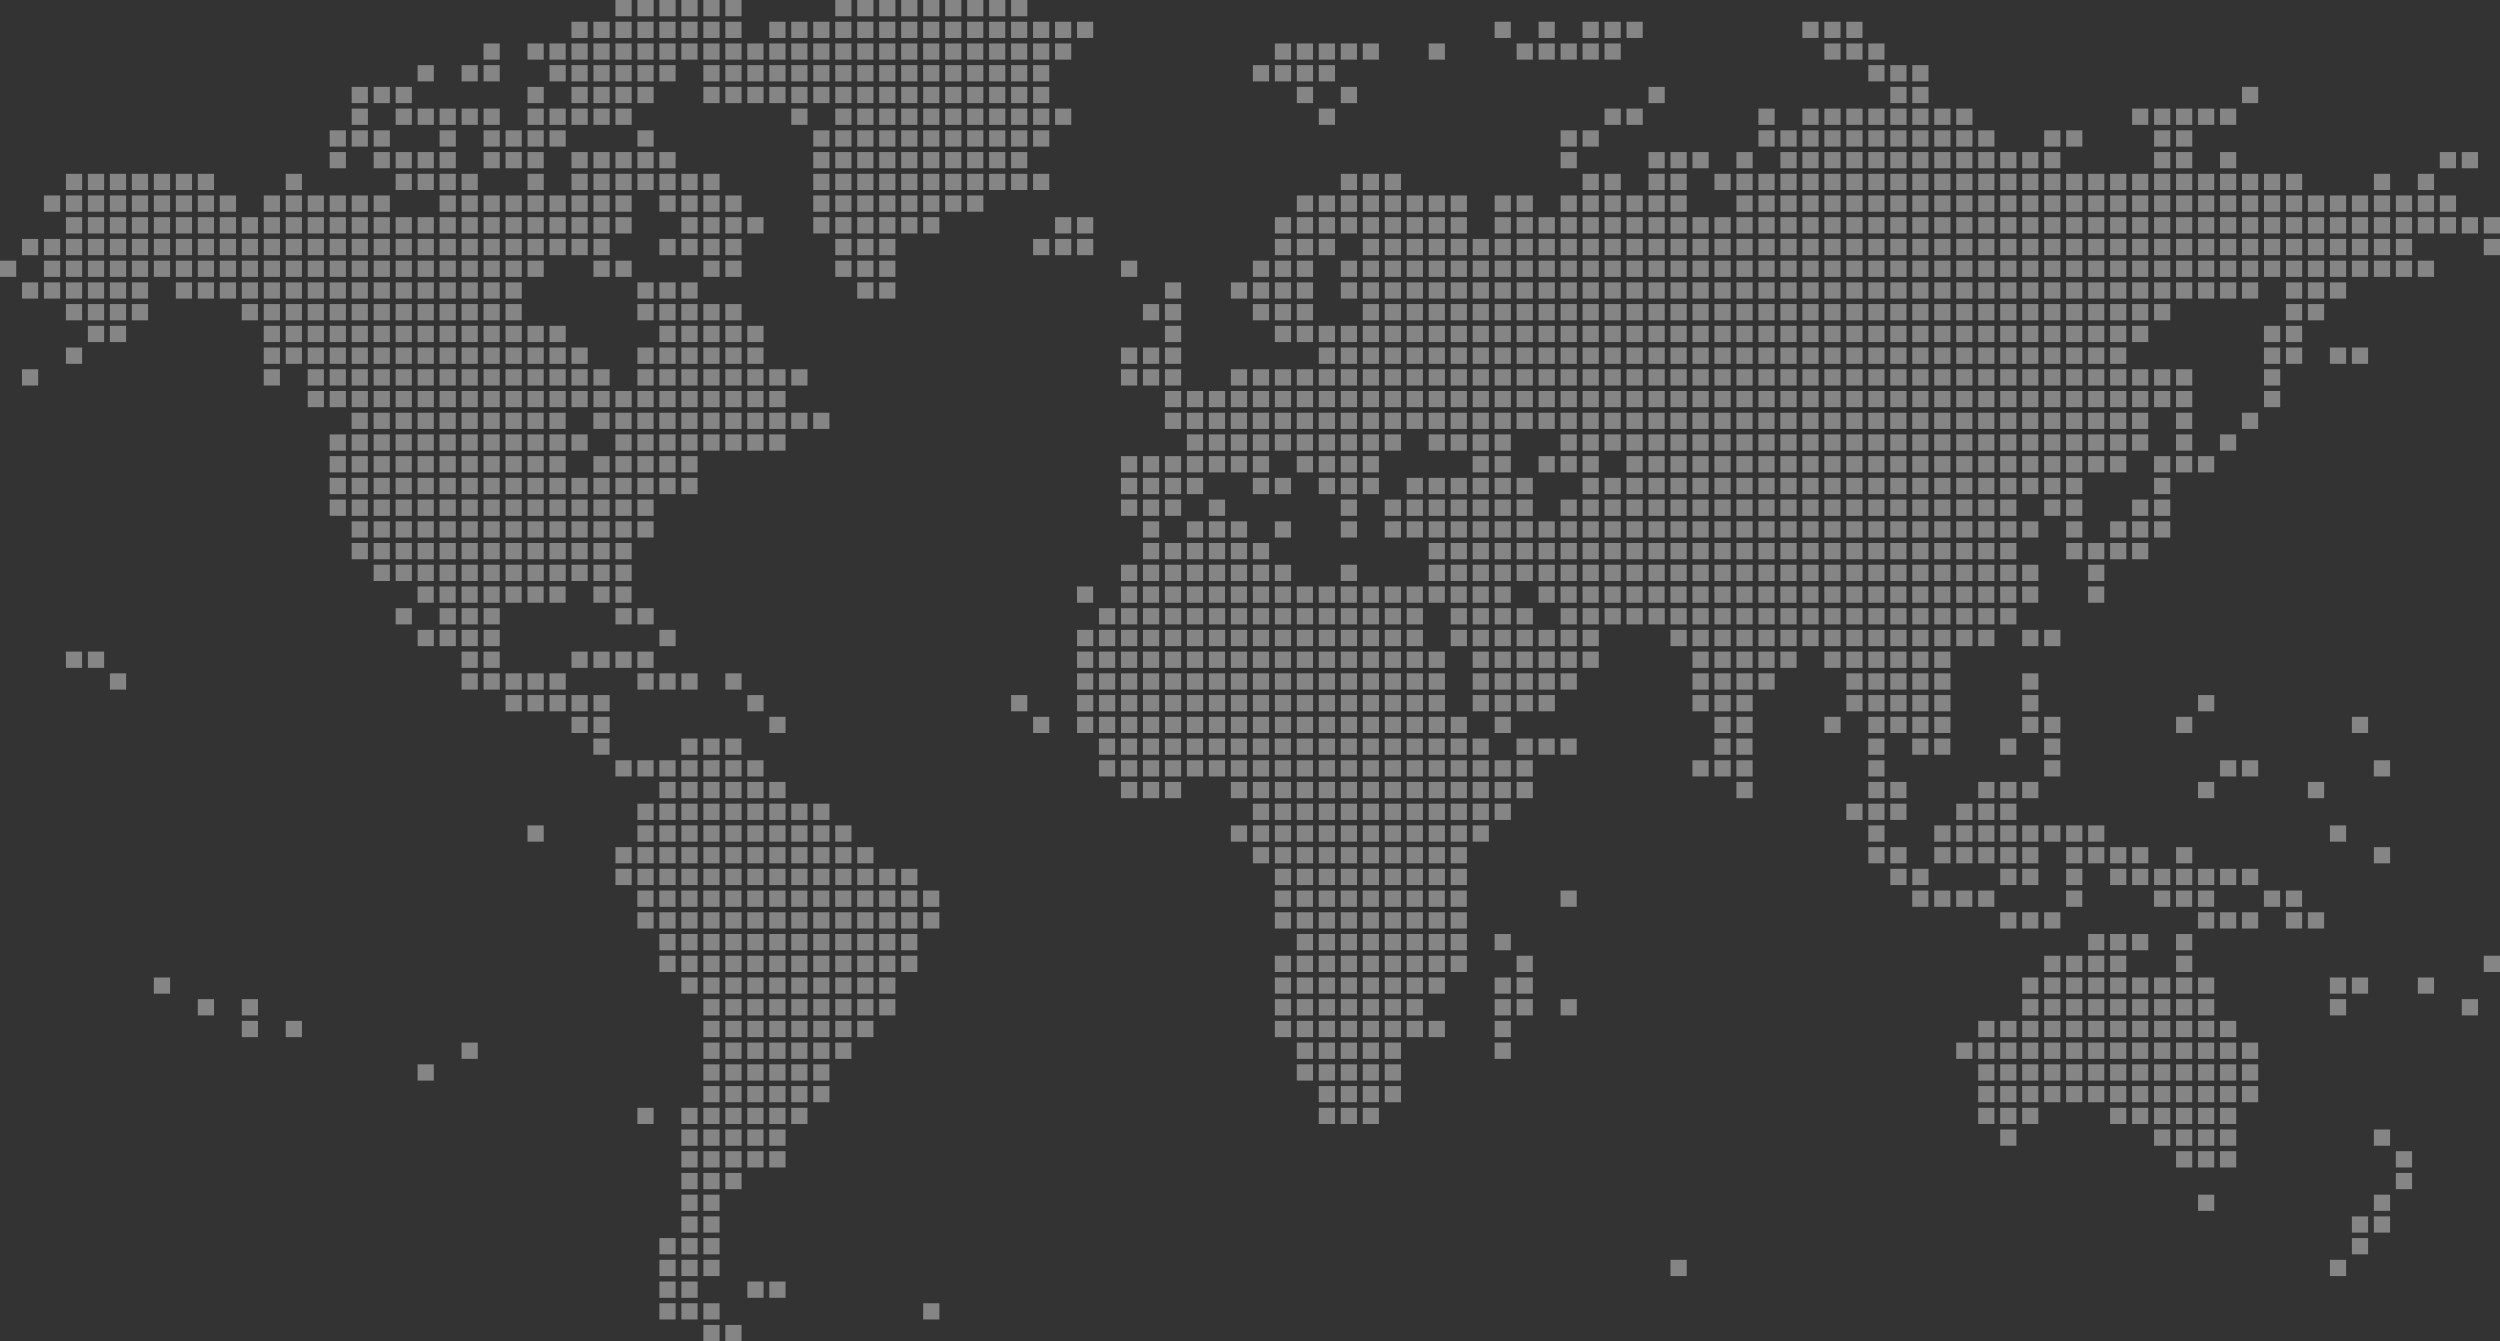 <svg xmlns="http://www.w3.org/2000/svg" width="1414" height="758.592" viewBox="0 0 1414 758.592">
  <rect x="0" y="0" width="1414" height="758.592" fill="#333333" stroke="none"/>
  <path id="Union_3" data-name="Union 3" d="M410.258,758.592V749.4h9.175v9.188Zm-12.432,0V749.4H407v9.188Zm124.321-12.286v-9.188h9.175v9.188Zm-124.321,0v-9.188H407v9.188Zm-12.432,0v-9.188h9.175v9.188Zm-12.433,0v-9.188h9.175v9.188Zm62.161-12.285v-9.188H444.3v9.188Zm-12.432,0v-9.188h9.175v9.188Zm-37.3,0v-9.188h9.175v9.188Zm-12.433,0v-9.188h9.175v9.188ZM1317.8,721.735v-9.188h9.175v9.188Zm-372.962,0v-9.188h9.175v9.188Zm-547.012,0v-9.188H407v9.188Zm-12.432,0v-9.188h9.175v9.188Zm-12.433,0v-9.188h9.175v9.188Zm957.27-12.285v-9.188h9.175v9.188Zm-932.405,0v-9.188H407v9.188Zm-12.432,0v-9.188h9.175v9.188Zm-12.433,0v-9.188h9.175v9.188Zm969.7-12.285v-9.188h9.175v9.188Zm-12.433,0v-9.188h9.175v9.188Zm-932.405,0v-9.188H407v9.188Zm-12.432,0v-9.188h9.175v9.188Zm957.27-12.285v-9.188h9.175v9.188Zm-99.457,0v-9.188h9.176v9.188Zm-845.381,0v-9.188H407v9.188Zm-12.432,0v-9.188h9.175v9.188Zm969.7-12.285v-9.188h9.175v9.188Zm-944.838,0v-9.188h9.175v9.188Zm-12.432,0v-9.188H407v9.188Zm-12.432,0v-9.188h9.175v9.188Zm969.7-12.285v-9.188h9.175v9.188Zm-99.457,0v-9.188h9.176v9.188Zm-12.432,0v-9.188h9.176v9.188Zm-12.432,0v-9.188h9.175v9.188Zm-795.653,0v-9.188H444.3v9.188Zm-12.432,0v-9.188h9.175v9.188Zm-12.433,0v-9.188h9.175v9.188Zm-12.432,0v-9.188H407v9.188Zm-12.432,0v-9.188h9.175v9.188Zm957.27-12.285v-9.188h9.175v9.188Zm-87.026,0v-9.188h9.176v9.188Zm-12.432,0v-9.188h9.176v9.188Zm-12.432,0v-9.188h9.175v9.188Zm-12.432,0v-9.188h9.175v9.188Zm-87.024,0v-9.188h9.175v9.188Zm-696.2,0v-9.188H444.3v9.188Zm-12.432,0v-9.188h9.175v9.188Zm-12.433,0v-9.188h9.175v9.188Zm-12.432,0v-9.188H407v9.188Zm-12.432,0v-9.188h9.175v9.188Zm870.245-12.285v-9.188h9.176v9.188Zm-12.432,0v-9.188h9.176v9.188Zm-12.432,0v-9.188h9.175v9.188Zm-12.432,0v-9.188h9.175v9.188Zm-12.432,0v-9.188h9.175v9.188Zm-12.432,0v-9.188h9.176v9.188Zm-49.729,0v-9.188h9.175v9.188Zm-12.432,0v-9.188h9.175v9.188Zm-12.432,0v-9.188h9.175v9.188Zm-348.1,0v-9.188h9.175v9.188Zm-12.433,0v-9.188h9.175v9.188Zm-12.432,0v-9.188H755.1v9.188Zm-298.37,0v-9.188h9.175v9.188Zm-12.433,0v-9.188H444.3v9.188Zm-12.432,0v-9.188h9.175v9.188Zm-12.433,0v-9.188h9.175v9.188Zm-12.432,0v-9.188H407v9.188Zm-12.432,0v-9.188h9.175v9.188Zm-24.864,0v-9.188h9.175v9.188Zm907.542-12.286v-9.188h9.175v9.188Zm-12.433,0v-9.188h9.176v9.188Zm-12.432,0v-9.188h9.176v9.188Zm-12.432,0v-9.188h9.175v9.188Zm-12.432,0v-9.188h9.175v9.188Zm-12.432,0v-9.188h9.175v9.188Zm-12.432,0v-9.188h9.176v9.188Zm-12.433,0v-9.188h9.175v9.188Zm-12.432,0v-9.188h9.175v9.188Zm-12.432,0v-9.188h9.175v9.188Zm-12.433,0v-9.188h9.175v9.188Zm-12.432,0v-9.188h9.175v9.188Zm-12.432,0v-9.188h9.175v9.188Zm-335.666,0v-9.188H792.4v9.188Zm-12.432,0v-9.188h9.175v9.188Zm-12.433,0v-9.188h9.175v9.188Zm-12.432,0v-9.188H755.1v9.188Zm-285.938,0v-9.188h9.175v9.188Zm-12.432,0v-9.188h9.175v9.188Zm-12.433,0v-9.188H444.3v9.188Zm-12.432,0v-9.188h9.175v9.188Zm-12.433,0v-9.188h9.175v9.188Zm-12.432,0v-9.188H407v9.188Zm870.246-12.285v-9.188h9.175v9.188Zm-12.433,0v-9.188h9.176v9.188Zm-12.432,0v-9.188h9.176v9.188Zm-12.432,0v-9.188h9.175v9.188Zm-12.432,0v-9.188h9.175v9.188Zm-12.432,0v-9.188h9.175v9.188Zm-12.432,0v-9.188h9.176v9.188Zm-12.433,0v-9.188h9.175v9.188Zm-12.432,0v-9.188h9.175v9.188Zm-12.432,0v-9.188h9.175v9.188Zm-12.433,0v-9.188h9.175v9.188Zm-12.432,0v-9.188h9.175v9.188Zm-12.432,0v-9.188h9.175v9.188Zm-335.666,0v-9.188H792.4v9.188Zm-12.432,0v-9.188h9.175v9.188Zm-12.433,0v-9.188h9.175v9.188Zm-12.432,0v-9.188H755.1v9.188Zm-12.432,0v-9.188h9.175v9.188Zm-273.506,0v-9.188h9.175v9.188Zm-12.432,0v-9.188h9.175v9.188Zm-12.433,0v-9.188H444.3v9.188Zm-12.432,0v-9.188h9.175v9.188Zm-12.433,0v-9.188h9.175v9.188Zm-12.432,0v-9.188H407v9.188Zm-161.616,0v-9.188h9.175v9.188Zm1031.862-12.285v-9.188h9.175v9.188Zm-12.433,0v-9.188h9.176v9.188Zm-12.432,0v-9.188h9.176v9.188Zm-12.432,0v-9.188h9.175v9.188Zm-12.432,0v-9.188h9.175v9.188Zm-12.432,0v-9.188h9.175v9.188Zm-12.432,0v-9.188h9.176v9.188Zm-12.433,0v-9.188h9.175v9.188Zm-12.432,0v-9.188h9.175v9.188Zm-12.432,0v-9.188h9.175v9.188Zm-12.433,0v-9.188h9.175v9.188Zm-12.432,0v-9.188h9.175v9.188Zm-12.432,0v-9.188h9.175v9.188Zm-12.433,0v-9.188h9.175v9.188Zm-261.073,0v-9.188h9.175v9.188Zm-62.16,0v-9.188H792.4v9.188Zm-12.432,0v-9.188h9.175v9.188Zm-12.433,0v-9.188h9.175v9.188Zm-12.432,0v-9.188H755.1v9.188Zm-12.432,0v-9.188h9.175v9.188Zm-261.073,0v-9.188h9.175v9.188Zm-12.433,0v-9.188h9.175v9.188Zm-12.432,0v-9.188h9.175v9.188Zm-12.433,0v-9.188H444.3v9.188Zm-12.432,0v-9.188h9.175v9.188Zm-12.433,0v-9.188h9.175v9.188Zm-12.432,0v-9.188H407v9.188Zm-136.752,0v-9.188h9.175v9.188ZM1255.639,586.6v-9.188h9.176V586.6Zm-12.432,0v-9.188h9.176V586.6Zm-12.432,0v-9.188h9.175V586.6Zm-12.432,0v-9.188h9.175V586.6Zm-12.432,0v-9.188h9.175V586.6Zm-12.432,0v-9.188h9.176V586.6Zm-12.433,0v-9.188h9.175V586.6Zm-12.432,0v-9.188h9.175V586.6Zm-12.432,0v-9.188h9.175V586.6Zm-12.433,0v-9.188h9.175V586.6Zm-12.432,0v-9.188h9.175V586.6Zm-12.432,0v-9.188h9.175V586.6Zm-273.506,0v-9.188h9.175V586.6Zm-37.3,0v-9.188h9.174V586.6Zm-12.432,0v-9.188h9.175V586.6Zm-12.433,0v-9.188H792.4V586.6Zm-12.432,0v-9.188h9.175V586.6Zm-12.433,0v-9.188h9.175V586.6Zm-12.432,0v-9.188H755.1V586.6Zm-12.432,0v-9.188h9.175V586.6Zm-12.433,0v-9.188h9.175V586.6Zm-236.21,0v-9.188h9.175V586.6Zm-12.431,0v-9.188h9.175V586.6Zm-12.433,0v-9.188h9.175V586.6Zm-12.432,0v-9.188h9.175V586.6Zm-12.433,0v-9.188H444.3V586.6Zm-12.432,0v-9.188h9.175V586.6Zm-12.433,0v-9.188h9.175V586.6Zm-12.432,0v-9.188H407V586.6Zm-236.209,0v-9.188h9.175V586.6Zm-24.864,0v-9.188h9.175V586.6Zm1255.639-12.285v-9.188h9.175v9.188Zm-74.592,0v-9.188h9.175v9.188Zm-74.592,0v-9.188h9.176v9.188Zm-12.432,0v-9.188h9.175v9.188Zm-12.432,0v-9.188h9.175v9.188Zm-12.432,0v-9.188h9.175v9.188Zm-12.432,0v-9.188h9.176v9.188Zm-12.433,0v-9.188h9.175v9.188Zm-12.432,0v-9.188h9.175v9.188Zm-12.432,0v-9.188h9.175v9.188Zm-12.433,0v-9.188h9.175v9.188Zm-261.073,0v-9.188h9.176v9.188Zm-24.864,0v-9.188h9.175v9.188Zm-12.432,0v-9.188h9.175v9.188Zm-49.728,0v-9.188h9.175v9.188Zm-12.433,0v-9.188H792.4v9.188Zm-12.432,0v-9.188h9.175v9.188Zm-12.433,0v-9.188h9.175v9.188Zm-12.432,0v-9.188H755.1v9.188Zm-12.432,0v-9.188h9.175v9.188Zm-12.433,0v-9.188h9.175v9.188Zm-223.777,0v-9.188h9.175v9.188Zm-12.433,0v-9.188h9.175v9.188Zm-12.431,0v-9.188h9.175v9.188Zm-12.433,0v-9.188h9.175v9.188Zm-12.432,0v-9.188h9.175v9.188Zm-12.433,0v-9.188H444.3v9.188Zm-12.432,0v-9.188h9.175v9.188Zm-12.433,0v-9.188h9.175v9.188Zm-12.432,0v-9.188H407v9.188Zm-261.073,0v-9.188h9.175v9.188Zm-24.864,0v-9.188h9.175v9.188Zm1255.639-12.285v-9.188h9.175v9.188Zm-37.3,0v-9.188h9.175v9.188Zm-12.432,0v-9.188h9.175v9.188Zm-74.592,0v-9.188h9.176v9.188Zm-12.432,0v-9.188h9.175v9.188Zm-12.432,0v-9.188h9.175v9.188Zm-12.432,0v-9.188h9.175v9.188Zm-12.432,0v-9.188h9.176v9.188Zm-12.433,0v-9.188h9.175v9.188Zm-12.432,0v-9.188h9.175v9.188Zm-12.432,0v-9.188h9.175v9.188Zm-12.433,0v-9.188h9.175v9.188Zm-285.938,0v-9.188h9.175v9.188Zm-12.432,0v-9.188h9.175v9.188Zm-37.3,0v-9.188h9.174v9.188Zm-12.432,0v-9.188h9.175v9.188Zm-12.433,0v-9.188H792.4v9.188Zm-12.432,0v-9.188h9.175v9.188Zm-12.433,0v-9.188h9.175v9.188Zm-12.432,0v-9.188H755.1v9.188Zm-12.432,0v-9.188h9.175v9.188Zm-12.433,0v-9.188h9.175v9.188Zm-223.777,0v-9.188h9.175v9.188Zm-12.433,0v-9.188h9.175v9.188Zm-12.431,0v-9.188h9.175v9.188Zm-12.433,0v-9.188h9.175v9.188Zm-12.432,0v-9.188h9.175v9.188Zm-12.433,0v-9.188H444.3v9.188Zm-12.432,0v-9.188h9.175v9.188Zm-12.433,0v-9.188h9.175v9.188Zm-12.432,0v-9.188H407v9.188Zm-12.432,0v-9.188h9.175v9.188Zm-298.37,0v-9.188H96.2v9.188Zm1317.8-12.285v-9.188H1414v9.188Zm-174.049,0v-9.188h9.175v9.188Zm-37.3,0v-9.188h9.176v9.188Zm-12.433,0v-9.188h9.175v9.188Zm-12.432,0v-9.188h9.175v9.188Zm-12.432,0v-9.188h9.175v9.188Zm-298.371,0v-9.188h9.175v9.188Zm-37.3,0v-9.188h9.175v9.188Zm-12.432,0v-9.188h9.174v9.188Zm-12.432,0v-9.188h9.175v9.188Zm-12.433,0v-9.188H792.4v9.188Zm-12.432,0v-9.188h9.175v9.188Zm-12.433,0v-9.188h9.175v9.188Zm-12.432,0v-9.188H755.1v9.188Zm-12.432,0v-9.188h9.175v9.188Zm-12.433,0v-9.188h9.175v9.188Zm-211.345,0v-9.188h9.175v9.188Zm-12.432,0v-9.188h9.175v9.188Zm-12.433,0v-9.188h9.175v9.188Zm-12.431,0v-9.188h9.175v9.188Zm-12.433,0v-9.188h9.175v9.188Zm-12.432,0v-9.188h9.175v9.188Zm-12.433,0v-9.188H444.3v9.188Zm-12.432,0v-9.188h9.175v9.188Zm-12.433,0v-9.188h9.175v9.188Zm-12.432,0v-9.188H407v9.188Zm-12.432,0v-9.188h9.175v9.188Zm-12.433,0v-9.188h9.175v9.188Zm857.814-12.285v-9.188h9.175v9.188Zm-24.864,0v-9.188h9.175v9.188Zm-12.432,0v-9.188h9.176v9.188Zm-12.433,0v-9.188h9.175v9.188Zm-335.666,0v-9.188h9.175v9.188Zm-24.864,0v-9.188h9.175v9.188Zm-12.432,0v-9.188h9.174v9.188Zm-12.432,0v-9.188h9.175v9.188Zm-12.433,0v-9.188H792.4v9.188Zm-12.432,0v-9.188h9.175v9.188Zm-12.433,0v-9.188h9.175v9.188Zm-12.432,0v-9.188H755.1v9.188Zm-12.432,0v-9.188h9.175v9.188Zm-223.778,0v-9.188h9.175v9.188Zm-12.432,0v-9.188h9.175v9.188Zm-12.433,0v-9.188h9.175v9.188Zm-12.431,0v-9.188h9.175v9.188Zm-12.433,0v-9.188h9.175v9.188Zm-12.432,0v-9.188h9.175v9.188Zm-12.433,0v-9.188H444.3v9.188Zm-12.432,0v-9.188h9.175v9.188Zm-12.433,0v-9.188h9.175v9.188Zm-12.432,0v-9.188H407v9.188Zm-12.432,0v-9.188h9.175v9.188Zm-12.433,0v-9.188h9.175v9.188Zm932.405-12.285v-9.188h9.175v9.188Zm-12.431,0v-9.188h9.175v9.188Zm-24.864,0v-9.188h9.175v9.188Zm-12.433,0v-9.188h9.176v9.188Zm-12.432,0v-9.188h9.176v9.188Zm-87.024,0v-9.188h9.175v9.188Zm-12.433,0v-9.188h9.175v9.188Zm-12.432,0v-9.188h9.175v9.188Zm-310.8,0v-9.188h9.175v9.188Zm-12.432,0v-9.188h9.174v9.188Zm-12.432,0v-9.188h9.175v9.188Zm-12.433,0v-9.188H792.4v9.188Zm-12.432,0v-9.188h9.175v9.188Zm-12.433,0v-9.188h9.175v9.188Zm-12.432,0v-9.188H755.1v9.188Zm-12.432,0v-9.188h9.175v9.188Zm-12.433,0v-9.188h9.175v9.188Zm-198.913,0v-9.188h9.175v9.188Zm-12.433,0v-9.188h9.175v9.188Zm-12.432,0v-9.188h9.175v9.188Zm-12.433,0v-9.188h9.175v9.188Zm-12.431,0v-9.188h9.175v9.188Zm-12.433,0v-9.188h9.175v9.188Zm-12.432,0v-9.188h9.175v9.188Zm-12.433,0v-9.188H444.3v9.188Zm-12.432,0v-9.188h9.175v9.188Zm-12.433,0v-9.188h9.175v9.188Zm-12.432,0v-9.188H407v9.188Zm-12.432,0v-9.188h9.175v9.188Zm-12.433,0v-9.188h9.175v9.188Zm-12.432,0v-9.188h9.175v9.188Zm932.406-12.285V503.7h9.175v9.188Zm-12.433,0V503.7h9.175v9.188Zm-37.3,0V503.7h9.176v9.188Zm-12.432,0V503.7h9.175v9.188Zm-12.432,0V503.7h9.175v9.188Zm-49.728,0V503.7h9.175v9.188Zm-49.728,0V503.7h9.175v9.188Zm-12.433,0V503.7h9.175v9.188Zm-12.432,0V503.7h9.175v9.188Zm-12.432,0V503.7h9.175v9.188Zm-198.914,0V503.7h9.176v9.188Zm-62.161,0V503.7h9.175v9.188Zm-12.432,0V503.7h9.174v9.188Zm-12.432,0V503.7h9.175v9.188Zm-12.433,0V503.7H792.4v9.188Zm-12.432,0V503.7h9.175v9.188Zm-12.433,0V503.7h9.175v9.188Zm-12.432,0V503.7H755.1v9.188Zm-12.432,0V503.7h9.175v9.188Zm-12.433,0V503.7h9.175v9.188Zm-198.913,0V503.7h9.175v9.188Zm-12.433,0V503.7h9.175v9.188Zm-12.432,0V503.7h9.175v9.188Zm-12.433,0V503.7h9.175v9.188Zm-12.431,0V503.7h9.175v9.188Zm-12.433,0V503.7h9.175v9.188Zm-12.432,0V503.7h9.175v9.188Zm-12.433,0V503.7H444.3v9.188Zm-12.432,0V503.7h9.175v9.188Zm-12.433,0V503.7h9.175v9.188Zm-12.432,0V503.7H407v9.188Zm-12.432,0V503.7h9.175v9.188Zm-12.433,0V503.7h9.175v9.188Zm-12.432,0V503.7h9.175v9.188ZM1268.072,500.6v-9.188h9.175V500.6Zm-12.433,0v-9.188h9.176V500.6Zm-12.432,0v-9.188h9.176V500.6Zm-12.432,0v-9.188h9.175V500.6Zm-12.432,0v-9.188h9.175V500.6Zm-12.432,0v-9.188h9.175V500.6Zm-12.432,0v-9.188h9.176V500.6Zm-24.864,0v-9.188h9.175V500.6Zm-24.865,0v-9.188h9.175V500.6Zm-12.432,0v-9.188h9.175V500.6Zm-49.728,0v-9.188h9.175V500.6Zm-12.433,0v-9.188h9.176V500.6Zm-248.641,0v-9.188h9.175V500.6Zm-12.432,0v-9.188h9.174V500.6Zm-12.432,0v-9.188h9.175V500.6Zm-12.433,0v-9.188H792.4V500.6Zm-12.432,0v-9.188h9.175V500.6Zm-12.433,0v-9.188h9.175V500.6Zm-12.432,0v-9.188H755.1V500.6Zm-12.432,0v-9.188h9.175V500.6Zm-12.433,0v-9.188h9.175V500.6Zm-211.345,0v-9.188h9.175V500.6Zm-12.432,0v-9.188h9.175V500.6Zm-12.433,0v-9.188h9.175V500.6Zm-12.431,0v-9.188h9.175V500.6Zm-12.433,0v-9.188h9.175V500.6Zm-12.432,0v-9.188h9.175V500.6Zm-12.433,0v-9.188H444.3V500.6Zm-12.432,0v-9.188h9.175V500.6Zm-12.433,0v-9.188h9.175V500.6Zm-12.432,0v-9.188H407V500.6Zm-12.432,0v-9.188h9.175V500.6Zm-12.433,0v-9.188h9.175V500.6Zm-12.432,0v-9.188h9.175V500.6Zm-12.432,0v-9.188h9.175V500.6Zm994.566-12.285v-9.188h9.175v9.188Zm-111.889,0v-9.188h9.175v9.188Zm-24.864,0v-9.188h9.175v9.188Zm-12.432,0v-9.188h9.176v9.188Zm-12.433,0v-9.188h9.175v9.188Zm-12.432,0v-9.188h9.175v9.188Zm-24.865,0v-9.188h9.175v9.188Zm-12.432,0v-9.188h9.175v9.188Zm-12.432,0v-9.188h9.175v9.188Zm-12.433,0v-9.188h9.175v9.188Zm-12.432,0v-9.188h9.175v9.188Zm-24.865,0v-9.188h9.176v9.188Zm-12.431,0v-9.188h9.175v9.188Zm-236.21,0v-9.188h9.175v9.188Zm-12.432,0v-9.188h9.174v9.188Zm-12.432,0v-9.188h9.175v9.188Zm-12.433,0v-9.188H792.4v9.188Zm-12.432,0v-9.188h9.175v9.188Zm-12.433,0v-9.188h9.175v9.188Zm-12.432,0v-9.188H755.1v9.188Zm-12.432,0v-9.188h9.175v9.188Zm-12.433,0v-9.188h9.175v9.188Zm-12.432,0v-9.188H717.8v9.188Zm-223.778,0v-9.188h9.175v9.188Zm-12.431,0v-9.188h9.175v9.188Zm-12.433,0v-9.188h9.175v9.188Zm-12.432,0v-9.188h9.175v9.188Zm-12.433,0v-9.188H444.3v9.188Zm-12.432,0v-9.188h9.175v9.188Zm-12.433,0v-9.188h9.175v9.188Zm-12.432,0v-9.188H407v9.188Zm-12.432,0v-9.188h9.175v9.188Zm-12.433,0v-9.188h9.175v9.188Zm-12.432,0v-9.188h9.175v9.188Zm-12.432,0v-9.188h9.175v9.188Zm969.7-12.285v-9.188h9.175v9.188Zm-136.753,0v-9.188h9.175v9.188Zm-12.432,0v-9.188h9.175v9.188Zm-12.432,0v-9.188h9.175v9.188Zm-12.433,0v-9.188h9.175v9.188Zm-12.432,0v-9.188h9.175v9.188Zm-12.432,0v-9.188h9.175v9.188Zm-12.433,0v-9.188h9.175v9.188Zm-12.432,0v-9.188h9.175v9.188Zm-37.3,0v-9.188h9.175v9.188Zm-223.778,0v-9.188h9.175v9.188Zm-12.432,0v-9.188h9.175v9.188Zm-12.432,0v-9.188h9.174v9.188Zm-12.432,0v-9.188h9.175v9.188Zm-12.433,0v-9.188H792.4v9.188Zm-12.432,0v-9.188h9.175v9.188Zm-12.433,0v-9.188h9.175v9.188Zm-12.432,0v-9.188H755.1v9.188Zm-12.432,0v-9.188h9.175v9.188Zm-12.433,0v-9.188h9.175v9.188Zm-12.432,0v-9.188H717.8v9.188Zm-12.433,0v-9.188h9.175v9.188Zm-223.776,0v-9.188h9.175v9.188Zm-12.433,0v-9.188h9.175v9.188Zm-12.432,0v-9.188h9.175v9.188Zm-12.433,0v-9.188H444.3v9.188Zm-12.432,0v-9.188h9.175v9.188Zm-12.433,0v-9.188h9.175v9.188Zm-12.432,0v-9.188H407v9.188Zm-12.432,0v-9.188h9.175v9.188Zm-12.433,0v-9.188h9.175v9.188Zm-12.432,0v-9.188h9.175v9.188Zm-62.161,0v-9.188h9.175v9.188Zm832.949-12.285v-9.188h9.175v9.188Zm-12.432,0v-9.188h9.175v9.188Zm-12.433,0v-9.188h9.175v9.188Zm-37.3,0v-9.188h9.176v9.188Zm-12.431,0v-9.188h9.175v9.188Zm-12.433,0v-9.188h9.175v9.188Zm-198.913,0v-9.188h9.175v9.188Zm-12.433,0v-9.188h9.175v9.188Zm-12.432,0v-9.188h9.175v9.188Zm-12.432,0v-9.188h9.174v9.188Zm-12.432,0v-9.188h9.175v9.188Zm-12.433,0v-9.188H792.4v9.188Zm-12.432,0v-9.188h9.175v9.188Zm-12.433,0v-9.188h9.175v9.188Zm-12.432,0v-9.188H755.1v9.188Zm-12.432,0v-9.188h9.175v9.188Zm-12.433,0v-9.188h9.175v9.188Zm-12.432,0v-9.188H717.8v9.188Zm-248.641,0v-9.188h9.175v9.188Zm-12.432,0v-9.188h9.175v9.188Zm-12.433,0v-9.188H444.3v9.188Zm-12.432,0v-9.188h9.175v9.188Zm-12.433,0v-9.188h9.175v9.188Zm-12.432,0v-9.188H407v9.188Zm-12.432,0v-9.188h9.175v9.188Zm-12.433,0v-9.188h9.175v9.188Zm-12.432,0v-9.188h9.175v9.188Zm944.837-12.285v-9.188h9.175v9.188Zm-62.16,0v-9.188h9.176v9.188Zm-99.457,0v-9.188h9.175v9.188Zm-12.432,0v-9.188h9.175v9.188Zm-12.432,0v-9.188h9.175v9.188Zm-49.729,0v-9.188h9.176v9.188Zm-12.431,0v-9.188h9.175v9.188Zm-74.593,0v-9.188h9.175v9.188Zm-124.321,0v-9.188h9.175v9.188Zm-12.432,0v-9.188h9.175v9.188Zm-12.433,0v-9.188h9.175v9.188Zm-12.432,0v-9.188h9.175v9.188Zm-12.432,0v-9.188h9.174v9.188Zm-12.432,0v-9.188h9.175v9.188Zm-12.433,0v-9.188H792.4v9.188Zm-12.432,0v-9.188h9.175v9.188Zm-12.433,0v-9.188h9.175v9.188Zm-12.432,0v-9.188H755.1v9.188Zm-12.432,0v-9.188h9.175v9.188Zm-12.433,0v-9.188h9.175v9.188Zm-12.432,0v-9.188H717.8v9.188Zm-12.433,0v-9.188h9.175v9.188Zm-37.3,0v-9.188h9.175v9.188Zm-12.433,0v-9.188h9.175v9.188Zm-12.432,0v-9.188h9.175v9.188Zm-198.914,0v-9.188H444.3v9.188Zm-12.432,0v-9.188h9.175v9.188Zm-12.433,0v-9.188h9.175v9.188Zm-12.432,0v-9.188H407v9.188Zm-12.432,0v-9.188h9.175v9.188Zm-12.433,0v-9.188h9.175v9.188Zm969.7-12.285v-9.188h9.175v9.188Zm-74.593,0v-9.188h9.175v9.188Zm-12.433,0v-9.188h9.176v9.188Zm-99.455,0v-9.188h9.175v9.188Zm-99.457,0v-9.188h9.175v9.188Zm-74.593,0v-9.188h9.175v9.188Zm-12.433,0v-9.188h9.175v9.188Zm-12.432,0v-9.188h9.175v9.188Zm-99.457,0v-9.188h9.175v9.188Zm-12.432,0v-9.188h9.175v9.188Zm-12.433,0v-9.188h9.175v9.188Zm-12.432,0v-9.188h9.175v9.188Zm-12.432,0v-9.188h9.174v9.188Zm-12.432,0v-9.188h9.175v9.188Zm-12.433,0v-9.188H792.4v9.188Zm-12.432,0v-9.188h9.175v9.188Zm-12.433,0v-9.188h9.175v9.188Zm-12.432,0v-9.188H755.1v9.188Zm-12.432,0v-9.188h9.175v9.188Zm-12.433,0v-9.188h9.175v9.188Zm-12.432,0v-9.188H717.8v9.188Zm-12.433,0v-9.188h9.175v9.188Zm-12.432,0v-9.188h9.175v9.188Zm-12.432,0v-9.188h9.175v9.188Zm-12.432,0v-9.188h9.175v9.188Zm-12.433,0v-9.188h9.175v9.188Zm-12.432,0v-9.188h9.175v9.188Zm-12.433,0v-9.188h9.175v9.188Zm-198.913,0v-9.188h9.175v9.188Zm-12.433,0v-9.188h9.175v9.188Zm-12.432,0v-9.188H407v9.188Zm-12.432,0v-9.188h9.175v9.188Zm-12.433,0v-9.188h9.175v9.188Zm-12.432,0v-9.188h9.175v9.188Zm-12.432,0v-9.188h9.175v9.188Zm808.085-12.285V417.7h9.175v9.188Zm-24.865,0V417.7h9.175v9.188Zm-37.3,0V417.7h9.175v9.188Zm-12.432,0V417.7h9.175v9.188Zm-24.864,0V417.7h9.175v9.188Zm-74.593,0V417.7h9.175v9.188Zm-12.433,0V417.7h9.175v9.188Zm-87.024,0V417.7h9.176v9.188Zm-12.432,0V417.7h9.175v9.188Zm-12.433,0V417.7h9.175v9.188Zm-24.864,0V417.7h9.175v9.188Zm-12.432,0V417.7h9.175v9.188Zm-12.432,0V417.7h9.174v9.188Zm-12.432,0V417.7h9.175v9.188Zm-12.433,0V417.7H792.4v9.188Zm-12.432,0V417.7h9.175v9.188Zm-12.433,0V417.7h9.175v9.188Zm-12.432,0V417.7H755.1v9.188Zm-12.432,0V417.7h9.175v9.188Zm-12.433,0V417.7h9.175v9.188Zm-12.432,0V417.7H717.8v9.188Zm-12.433,0V417.7h9.175v9.188Zm-12.432,0V417.7h9.175v9.188Zm-12.432,0V417.7h9.175v9.188Zm-12.432,0V417.7h9.175v9.188Zm-12.433,0V417.7h9.175v9.188Zm-12.432,0V417.7h9.175v9.188Zm-12.433,0V417.7h9.175v9.188Zm-211.345,0V417.7h9.175v9.188Zm-12.432,0V417.7H407v9.188Zm-12.432,0V417.7h9.175v9.188Zm-49.728,0V417.7h9.175v9.188ZM1330.231,414.6v-9.188h9.175V414.6Zm-99.456,0v-9.188h9.175V414.6Zm-74.592,0v-9.188h9.175V414.6Zm-12.433,0v-9.188h9.175V414.6Zm-49.728,0v-9.188h9.175V414.6Zm-12.432,0v-9.188h9.175V414.6Zm-12.433,0v-9.188h9.176V414.6Zm-12.431,0v-9.188h9.175V414.6Zm-24.865,0v-9.188h9.175V414.6Zm-49.728,0v-9.188h9.175V414.6Zm-12.433,0v-9.188h9.175V414.6Zm-124.32,0v-9.188h9.175V414.6Zm-24.864,0v-9.188h9.175V414.6Zm-12.432,0v-9.188h9.174V414.6Zm-12.432,0v-9.188h9.175V414.6Zm-12.433,0v-9.188H792.4V414.6Zm-12.432,0v-9.188h9.175V414.6Zm-12.433,0v-9.188h9.175V414.6Zm-12.432,0v-9.188H755.1V414.6Zm-12.432,0v-9.188h9.175V414.6Zm-12.433,0v-9.188h9.175V414.6Zm-12.432,0v-9.188H717.8V414.6Zm-12.433,0v-9.188h9.175V414.6Zm-12.432,0v-9.188h9.175V414.6Zm-12.432,0v-9.188h9.175V414.6Zm-12.432,0v-9.188h9.175V414.6Zm-12.433,0v-9.188h9.175V414.6Zm-12.432,0v-9.188h9.175V414.6Zm-12.433,0v-9.188h9.175V414.6Zm-12.432,0v-9.188h9.175V414.6Zm-24.864,0v-9.188h9.175V414.6Zm-149.185,0v-9.188H444.3V414.6Zm-99.456,0v-9.188h9.175V414.6Zm-12.433,0v-9.188h9.175V414.6Zm919.974-12.286v-9.188h9.176v9.188Zm-99.457,0v-9.188h9.175v9.188Zm-49.728,0v-9.188h9.175v9.188Zm-12.432,0v-9.188h9.175v9.188Zm-12.433,0v-9.188h9.176v9.188Zm-12.431,0v-9.188h9.175v9.188Zm-12.433,0v-9.188h9.175v9.188Zm-62.16,0v-9.188h9.175v9.188Zm-12.433,0v-9.188h9.175v9.188Zm-12.432,0v-9.188h9.175v9.188Zm-87.024,0v-9.188h9.175v9.188Zm-12.433,0v-9.188h9.175v9.188Zm-12.432,0v-9.188h9.175v9.188Zm-12.433,0v-9.188h9.175v9.188Zm-24.863,0v-9.188h9.174v9.188Zm-12.432,0v-9.188h9.175v9.188Zm-12.433,0v-9.188H792.4v9.188Zm-12.432,0v-9.188h9.175v9.188Zm-12.433,0v-9.188h9.175v9.188Zm-12.432,0v-9.188H755.1v9.188Zm-12.432,0v-9.188h9.175v9.188Zm-12.433,0v-9.188h9.175v9.188Zm-12.432,0v-9.188H717.8v9.188Zm-12.433,0v-9.188h9.175v9.188Zm-12.432,0v-9.188h9.175v9.188Zm-12.432,0v-9.188h9.175v9.188Zm-12.432,0v-9.188h9.175v9.188Zm-12.433,0v-9.188h9.175v9.188Zm-12.432,0v-9.188h9.175v9.188Zm-12.433,0v-9.188h9.175v9.188Zm-12.432,0v-9.188h9.175v9.188Zm-37.3,0v-9.188h9.175v9.188Zm-149.185,0v-9.188h9.175v9.188Zm-87.024,0v-9.188h9.175v9.188Zm-12.433,0v-9.188h9.175v9.188Zm-12.432,0v-9.188h9.175v9.188Zm-12.433,0v-9.188h9.175v9.188Zm-12.432,0v-9.188h9.175v9.188Zm857.813-12.285v-9.188h9.175v9.188Zm-49.728,0v-9.188h9.175v9.188Zm-12.432,0v-9.188h9.175v9.188Zm-12.433,0v-9.188h9.176v9.188Zm-12.431,0v-9.188h9.175v9.188Zm-12.433,0v-9.188h9.175v9.188Zm-49.728,0v-9.188h9.175v9.188Zm-12.432,0v-9.188h9.175v9.188Zm-12.433,0v-9.188h9.175v9.188Zm-12.432,0v-9.188h9.175v9.188Zm-74.592,0v-9.188h9.176v9.188Zm-12.432,0v-9.188h9.175v9.188Zm-12.433,0v-9.188h9.175v9.188Zm-12.432,0v-9.188h9.175v9.188Zm-12.433,0v-9.188h9.175v9.188Zm-24.863,0v-9.188h9.174v9.188Zm-12.432,0v-9.188h9.175v9.188Zm-12.433,0v-9.188H792.4v9.188Zm-12.432,0v-9.188h9.175v9.188Zm-12.433,0v-9.188h9.175v9.188Zm-12.432,0v-9.188H755.1v9.188Zm-12.432,0v-9.188h9.175v9.188Zm-12.433,0v-9.188h9.175v9.188Zm-12.432,0v-9.188H717.8v9.188Zm-12.433,0v-9.188h9.175v9.188Zm-12.432,0v-9.188h9.175v9.188Zm-12.432,0v-9.188h9.175v9.188Zm-12.432,0v-9.188h9.175v9.188Zm-12.433,0v-9.188h9.175v9.188Zm-12.432,0v-9.188h9.175v9.188Zm-12.433,0v-9.188h9.175v9.188Zm-12.432,0v-9.188h9.175v9.188Zm-198.914,0v-9.188h9.175v9.188Zm-24.863,0v-9.188h9.175v9.188Zm-12.433,0v-9.188h9.175v9.188Zm-12.432,0v-9.188h9.175v9.188Zm-49.728,0v-9.188h9.175v9.188Zm-12.433,0v-9.188h9.175v9.188Zm-12.432,0v-9.188h9.175v9.188Zm-12.433,0v-9.188h9.175v9.188Zm-12.431,0v-9.188h9.175v9.188Zm-198.914,0v-9.188h9.175v9.188Zm1031.862-12.284V368.56h9.175v9.188Zm-12.432,0V368.56h9.175v9.188Zm-12.433,0V368.56h9.176v9.188Zm-12.431,0V368.56h9.175v9.188Zm-12.433,0V368.56h9.175v9.188Zm-12.432,0V368.56h9.175v9.188Zm-24.864,0V368.56h9.176v9.188Zm-12.432,0V368.56h9.175v9.188Zm-12.432,0V368.56h9.175v9.188Zm-12.433,0V368.56h9.175v9.188Zm-12.432,0V368.56h9.175v9.188Zm-62.161,0V368.56h9.176v9.188Zm-12.432,0V368.56h9.176v9.188Zm-12.432,0V368.56h9.175v9.188Zm-12.433,0V368.56h9.175v9.188Zm-12.432,0V368.56h9.175v9.188Zm-12.433,0V368.56h9.175v9.188Zm-24.863,0V368.56h9.174v9.188Zm-12.432,0V368.56h9.175v9.188Zm-12.433,0V368.56H792.4v9.188Zm-12.432,0V368.56h9.175v9.188Zm-12.433,0V368.56h9.175v9.188Zm-12.432,0V368.56H755.1v9.188Zm-12.432,0V368.56h9.175v9.188Zm-12.433,0V368.56h9.175v9.188Zm-12.432,0V368.56H717.8v9.188Zm-12.433,0V368.56h9.175v9.188Zm-12.432,0V368.56h9.175v9.188Zm-12.432,0V368.56h9.175v9.188Zm-12.432,0V368.56h9.175v9.188Zm-12.433,0V368.56h9.175v9.188Zm-12.432,0V368.56h9.175v9.188Zm-12.433,0V368.56h9.175v9.188Zm-12.432,0V368.56h9.175v9.188Zm-248.642,0V368.56h9.175v9.188Zm-12.432,0V368.56h9.175v9.188Zm-12.432,0V368.56h9.175v9.188Zm-12.433,0V368.56h9.175v9.188Zm-49.729,0V368.56h9.175v9.188Zm-12.431,0V368.56h9.175v9.188Zm-211.345,0V368.56H58.9v9.188Zm-12.433,0V368.56h9.175v9.188Zm1118.887-12.286v-9.188h9.175v9.188Zm-12.433,0v-9.188h9.175v9.188Zm-24.864,0v-9.188h9.175v9.188Zm-12.433,0v-9.188h9.175v9.188Zm-12.432,0v-9.188h9.175v9.188Zm-12.432,0v-9.188h9.175v9.188Zm-12.433,0v-9.188h9.176v9.188Zm-12.431,0v-9.188h9.175v9.188Zm-12.433,0v-9.188h9.175v9.188Zm-12.432,0v-9.188h9.175v9.188Zm-12.432,0v-9.188h9.175v9.188Zm-12.432,0v-9.188h9.176v9.188Zm-12.432,0v-9.188h9.175v9.188Zm-12.432,0v-9.188h9.175v9.188Zm-12.433,0v-9.188h9.175v9.188Zm-12.432,0v-9.188h9.175v9.188Zm-12.432,0v-9.188h9.175v9.188Zm-49.729,0v-9.188h9.176v9.188Zm-12.432,0v-9.188h9.176v9.188Zm-12.432,0v-9.188h9.175v9.188Zm-12.433,0v-9.188h9.175v9.188Zm-12.432,0v-9.188h9.175v9.188Zm-12.433,0v-9.188h9.175v9.188Zm-12.432,0v-9.188h9.175v9.188Zm-24.863,0v-9.188h9.175v9.188Zm-12.433,0v-9.188H792.4v9.188Zm-12.432,0v-9.188h9.175v9.188Zm-12.433,0v-9.188h9.175v9.188Zm-12.432,0v-9.188H755.1v9.188Zm-12.432,0v-9.188h9.175v9.188Zm-12.433,0v-9.188h9.175v9.188Zm-12.432,0v-9.188H717.8v9.188Zm-12.433,0v-9.188h9.175v9.188Zm-12.432,0v-9.188h9.175v9.188Zm-12.432,0v-9.188h9.175v9.188Zm-12.432,0v-9.188h9.175v9.188Zm-12.433,0v-9.188h9.175v9.188Zm-12.432,0v-9.188h9.175v9.188Zm-12.433,0v-9.188h9.175v9.188Zm-12.432,0v-9.188h9.175v9.188Zm-236.21,0v-9.188h9.175v9.188Zm-99.457,0v-9.188h9.175v9.188Zm-12.431,0v-9.188h9.175v9.188Zm-12.433,0v-9.188h9.175v9.188Zm-12.432,0v-9.188h9.175v9.188Zm895.109-12.285v-9.188h9.175v9.188Zm-12.432,0v-9.188h9.175v9.188Zm-12.433,0v-9.188h9.175v9.188Zm-12.432,0v-9.188h9.175v9.188Zm-12.432,0v-9.188h9.175v9.188Zm-12.433,0v-9.188h9.176v9.188Zm-12.431,0v-9.188h9.175v9.188Zm-12.433,0v-9.188h9.175v9.188Zm-12.432,0v-9.188h9.175v9.188Zm-12.432,0v-9.188h9.175v9.188Zm-12.432,0v-9.188h9.176v9.188Zm-12.432,0v-9.188h9.175v9.188Zm-12.432,0v-9.188h9.175v9.188Zm-12.433,0v-9.188h9.175v9.188Zm-12.432,0v-9.188h9.175v9.188Zm-12.432,0v-9.188h9.175v9.188Zm-12.433,0v-9.188h9.175v9.188Zm-12.432,0v-9.188h9.175v9.188Zm-12.433,0v-9.188h9.175v9.188Zm-12.432,0v-9.188h9.176v9.188Zm-12.432,0v-9.188h9.176v9.188Zm-24.864,0v-9.188h9.175v9.188Zm-12.432,0v-9.188h9.175v9.188Zm-12.433,0v-9.188h9.175v9.188Zm-12.432,0v-9.188h9.175v9.188Zm-24.863,0v-9.188h9.175v9.188Zm-12.433,0v-9.188H792.4v9.188Zm-12.432,0v-9.188h9.175v9.188Zm-12.433,0v-9.188h9.175v9.188Zm-12.432,0v-9.188H755.1v9.188Zm-12.432,0v-9.188h9.175v9.188Zm-12.433,0v-9.188h9.175v9.188Zm-12.432,0v-9.188H717.8v9.188Zm-12.433,0v-9.188h9.175v9.188Zm-12.432,0v-9.188h9.175v9.188Zm-12.432,0v-9.188h9.175v9.188Zm-12.432,0v-9.188h9.175v9.188Zm-12.433,0v-9.188h9.175v9.188Zm-12.432,0v-9.188h9.175v9.188Zm-12.433,0v-9.188h9.175v9.188Zm-261.073,0v-9.188h9.175v9.188Zm-12.432,0v-9.188h9.175v9.188Zm-74.593,0v-9.188h9.175v9.188Zm-12.431,0v-9.188h9.175v9.188Zm-12.433,0v-9.188h9.175v9.188Zm-24.864,0v-9.188h9.175v9.188Zm957.27-12.285V331.7h9.175v9.188Zm-37.3,0V331.7h9.175v9.188Zm-12.432,0V331.7h9.175v9.188Zm-12.432,0V331.7h9.175v9.188Zm-12.433,0V331.7h9.175v9.188Zm-12.432,0V331.7h9.175v9.188Zm-12.432,0V331.7h9.175v9.188Zm-12.433,0V331.7h9.176v9.188Zm-12.431,0V331.7h9.175v9.188Zm-12.433,0V331.7h9.175v9.188Zm-12.432,0V331.7h9.175v9.188Zm-12.432,0V331.7h9.175v9.188Zm-12.432,0V331.7h9.176v9.188Zm-12.432,0V331.7h9.175v9.188Zm-12.432,0V331.7h9.175v9.188Zm-12.433,0V331.7h9.175v9.188Zm-12.432,0V331.7h9.175v9.188Zm-12.432,0V331.7h9.175v9.188Zm-12.433,0V331.7h9.175v9.188Zm-12.432,0V331.7h9.175v9.188Zm-12.433,0V331.7h9.175v9.188Zm-12.432,0V331.7h9.176v9.188Zm-12.432,0V331.7h9.176v9.188Zm-12.432,0V331.7h9.175v9.188Zm-24.865,0V331.7h9.175v9.188Zm-12.433,0V331.7h9.175v9.188Zm-12.432,0V331.7h9.175v9.188Zm-12.432,0V331.7h9.174v9.188Zm-12.432,0V331.7h9.175v9.188Zm-12.433,0V331.7H792.4v9.188Zm-12.432,0V331.7h9.175v9.188Zm-12.433,0V331.7h9.175v9.188Zm-12.432,0V331.7H755.1v9.188Zm-12.432,0V331.7h9.175v9.188Zm-12.433,0V331.7h9.175v9.188Zm-12.432,0V331.7H717.8v9.188Zm-12.433,0V331.7h9.175v9.188Zm-12.432,0V331.7h9.175v9.188Zm-12.432,0V331.7h9.175v9.188Zm-12.432,0V331.7h9.175v9.188Zm-12.433,0V331.7h9.175v9.188Zm-12.432,0V331.7h9.175v9.188Zm-24.864,0V331.7h9.175v9.188Zm-261.073,0V331.7h9.175v9.188Zm-12.432,0V331.7h9.175v9.188Zm-24.865,0V331.7h9.175v9.188Zm-12.433,0V331.7h9.175v9.188Zm-12.432,0V331.7h9.175v9.188Zm-12.433,0V331.7h9.175v9.188Zm-12.431,0V331.7h9.175v9.188Zm-12.433,0V331.7h9.175v9.188Zm-12.432,0V331.7h9.175v9.188Zm944.837-12.285v-9.188h9.175v9.188Zm-37.3,0v-9.188h9.175v9.188Zm-12.432,0v-9.188h9.175v9.188Zm-12.432,0v-9.188h9.175v9.188Zm-12.433,0v-9.188h9.175v9.188Zm-12.432,0v-9.188h9.175v9.188Zm-12.432,0v-9.188h9.175v9.188Zm-12.433,0v-9.188h9.176v9.188Zm-12.431,0v-9.188h9.175v9.188Zm-12.433,0v-9.188h9.175v9.188Zm-12.432,0v-9.188h9.175v9.188Zm-12.432,0v-9.188h9.175v9.188Zm-12.432,0v-9.188h9.176v9.188Zm-12.432,0v-9.188h9.175v9.188Zm-12.432,0v-9.188h9.175v9.188Zm-12.433,0v-9.188h9.175v9.188Zm-12.432,0v-9.188h9.175v9.188Zm-12.432,0v-9.188h9.175v9.188Zm-12.433,0v-9.188h9.175v9.188Zm-12.432,0v-9.188h9.175v9.188Zm-12.433,0v-9.188h9.175v9.188Zm-12.432,0v-9.188h9.176v9.188Zm-12.432,0v-9.188h9.176v9.188Zm-12.432,0v-9.188h9.175v9.188Zm-12.433,0v-9.188h9.175v9.188Zm-12.432,0v-9.188h9.175v9.188Zm-12.433,0v-9.188h9.175v9.188Zm-12.432,0v-9.188h9.175v9.188Zm-12.432,0v-9.188h9.174v9.188Zm-49.729,0v-9.188h9.175v9.188Zm-37.3,0v-9.188h9.175v9.188Zm-12.432,0v-9.188H717.8v9.188Zm-12.433,0v-9.188h9.175v9.188Zm-12.432,0v-9.188h9.175v9.188Zm-12.432,0v-9.188h9.175v9.188Zm-12.432,0v-9.188h9.175v9.188Zm-12.433,0v-9.188h9.175v9.188Zm-12.432,0v-9.188h9.175v9.188Zm-285.938,0v-9.188h9.175v9.188Zm-12.432,0v-9.188h9.175v9.188Zm-12.433,0v-9.188h9.175v9.188Zm-12.432,0v-9.188h9.175v9.188Zm-12.433,0v-9.188h9.175v9.188Zm-12.432,0v-9.188h9.175v9.188Zm-12.433,0v-9.188h9.175v9.188Zm-12.431,0v-9.188h9.175v9.188Zm-12.433,0v-9.188h9.175v9.188Zm-12.432,0v-9.188h9.175v9.188Zm-12.433,0v-9.188h9.175v9.188Zm-12.432,0v-9.188h9.175v9.188Zm994.566-12.285v-9.188h9.175v9.188Zm-12.432,0v-9.188h9.176v9.188Zm-12.433,0v-9.188h9.175v9.188Zm-12.432,0v-9.188h9.175v9.188Zm-37.3,0v-9.188h9.175v9.188Zm-12.432,0v-9.188h9.175v9.188Zm-12.433,0v-9.188h9.175v9.188Zm-12.432,0v-9.188h9.175v9.188Zm-12.432,0v-9.188h9.175v9.188Zm-12.433,0v-9.188h9.176v9.188Zm-12.431,0v-9.188h9.175v9.188Zm-12.433,0v-9.188h9.175v9.188Zm-12.432,0v-9.188h9.175v9.188Zm-12.432,0v-9.188h9.175v9.188Zm-12.432,0v-9.188h9.176v9.188Zm-12.432,0v-9.188h9.175v9.188Zm-12.432,0v-9.188h9.175v9.188Zm-12.433,0v-9.188h9.175v9.188Zm-12.432,0v-9.188h9.175v9.188Zm-12.432,0v-9.188h9.175v9.188Zm-12.433,0v-9.188h9.175v9.188Zm-12.432,0v-9.188h9.175v9.188Zm-12.433,0v-9.188h9.175v9.188Zm-12.432,0v-9.188h9.176v9.188Zm-12.432,0v-9.188h9.176v9.188Zm-12.432,0v-9.188h9.175v9.188Zm-12.433,0v-9.188h9.175v9.188Zm-12.432,0v-9.188h9.175v9.188Zm-12.433,0v-9.188h9.175v9.188Zm-12.432,0v-9.188h9.175v9.188Zm-12.432,0v-9.188h9.174v9.188Zm-99.457,0v-9.188H717.8v9.188Zm-12.433,0v-9.188h9.175v9.188Zm-12.432,0v-9.188h9.175v9.188Zm-12.432,0v-9.188h9.175v9.188Zm-12.432,0v-9.188h9.175v9.188Zm-12.433,0v-9.188h9.175v9.188Zm-298.369,0v-9.188h9.175v9.188Zm-12.432,0v-9.188h9.175v9.188Zm-12.433,0v-9.188h9.175v9.188Zm-12.432,0v-9.188h9.175v9.188Zm-12.433,0v-9.188h9.175v9.188Zm-12.432,0v-9.188h9.175v9.188Zm-12.433,0v-9.188h9.175v9.188Zm-12.431,0v-9.188h9.175v9.188Zm-12.433,0v-9.188h9.175v9.188Zm-12.432,0v-9.188h9.175v9.188Zm-12.433,0v-9.188h9.175v9.188Zm-12.432,0v-9.188h9.175v9.188Zm-12.432,0v-9.188h9.175v9.188Zm1019.43-12.285v-9.188h9.175v9.188Zm-12.432,0v-9.188h9.175v9.188Zm-12.432,0v-9.188h9.176v9.188Zm-24.864,0v-9.188h9.175v9.188Zm-24.865,0v-9.188h9.175v9.188Zm-12.432,0v-9.188h9.175v9.188Zm-12.432,0v-9.188h9.175v9.188Zm-12.433,0v-9.188h9.175v9.188Zm-12.432,0v-9.188h9.175v9.188Zm-12.432,0v-9.188h9.175v9.188Zm-12.433,0v-9.188h9.176v9.188Zm-12.431,0v-9.188h9.175v9.188Zm-12.433,0v-9.188h9.175v9.188Zm-12.432,0v-9.188h9.175v9.188Zm-12.432,0v-9.188h9.175v9.188Zm-12.432,0v-9.188h9.176v9.188Zm-12.432,0v-9.188h9.175v9.188Zm-12.432,0v-9.188h9.175v9.188Zm-12.433,0v-9.188h9.175v9.188Zm-12.432,0v-9.188h9.175v9.188Zm-12.432,0v-9.188h9.175v9.188Zm-12.433,0v-9.188h9.175v9.188Zm-12.432,0v-9.188h9.175v9.188Zm-12.433,0v-9.188h9.175v9.188Zm-12.432,0v-9.188h9.176v9.188Zm-12.432,0v-9.188h9.176v9.188Zm-12.432,0v-9.188h9.175v9.188Zm-12.433,0v-9.188h9.175v9.188Zm-12.432,0v-9.188h9.175v9.188Zm-12.433,0v-9.188h9.175v9.188Zm-12.432,0v-9.188h9.175v9.188Zm-12.432,0v-9.188h9.174v9.188Zm-12.432,0v-9.188h9.175v9.188Zm-12.433,0v-9.188H792.4v9.188Zm-24.864,0v-9.188h9.175v9.188Zm-37.3,0v-9.188h9.175v9.188Zm-24.864,0v-9.188h9.175v9.188Zm-12.432,0v-9.188h9.175v9.188Zm-12.432,0v-9.188h9.175v9.188Zm-24.865,0v-9.188h9.175v9.188Zm-285.938,0v-9.188h9.175v9.188Zm-12.432,0v-9.188h9.175v9.188Zm-12.432,0v-9.188h9.175v9.188Zm-12.433,0v-9.188h9.175v9.188Zm-12.432,0v-9.188h9.175v9.188Zm-12.433,0v-9.188h9.175v9.188Zm-12.432,0v-9.188h9.175v9.188Zm-12.433,0v-9.188h9.175v9.188Zm-12.431,0v-9.188h9.175v9.188Zm-12.433,0v-9.188h9.175v9.188Zm-12.432,0v-9.188h9.175v9.188Zm-12.433,0v-9.188h9.175v9.188Zm-12.432,0v-9.188h9.175v9.188Zm-12.432,0v-9.188h9.175v9.188Zm1019.43-12.285v-9.188h9.175v9.188Zm-12.432,0v-9.188h9.175v9.188Zm-37.3,0v-9.188h9.175v9.188Zm-12.432,0v-9.188h9.175v9.188Zm-24.865,0v-9.188h9.175v9.188Zm-12.432,0v-9.188h9.175v9.188Zm-12.433,0v-9.188h9.175v9.188Zm-12.432,0v-9.188h9.175v9.188Zm-12.432,0v-9.188h9.175v9.188Zm-12.433,0v-9.188h9.176v9.188Zm-12.431,0v-9.188h9.175v9.188Zm-12.433,0v-9.188h9.175v9.188Zm-12.432,0v-9.188h9.175v9.188Zm-12.432,0v-9.188h9.175v9.188Zm-12.432,0v-9.188h9.176v9.188Zm-12.432,0v-9.188h9.175v9.188Zm-12.432,0v-9.188h9.175v9.188Zm-12.433,0v-9.188h9.175v9.188Zm-12.432,0v-9.188h9.175v9.188Zm-12.432,0v-9.188h9.175v9.188Zm-12.433,0v-9.188h9.175v9.188Zm-12.432,0v-9.188h9.175v9.188Zm-12.433,0v-9.188h9.175v9.188Zm-12.432,0v-9.188h9.176v9.188Zm-12.432,0v-9.188h9.176v9.188Zm-24.864,0v-9.188h9.175v9.188Zm-12.432,0v-9.188h9.175v9.188Zm-12.433,0v-9.188h9.175v9.188Zm-12.432,0v-9.188h9.175v9.188Zm-12.432,0v-9.188h9.174v9.188Zm-12.432,0v-9.188h9.175v9.188Zm-12.433,0v-9.188H792.4v9.188Zm-24.864,0v-9.188h9.175v9.188Zm-74.592,0v-9.188h9.175v9.188Zm-24.863,0v-9.188h9.175v9.188Zm-12.433,0v-9.188h9.175v9.188Zm-12.432,0v-9.188h9.175v9.188Zm-273.506,0v-9.188h9.175v9.188Zm-12.432,0v-9.188h9.175v9.188Zm-12.432,0v-9.188h9.175v9.188Zm-12.433,0v-9.188h9.175v9.188Zm-12.432,0v-9.188h9.175v9.188Zm-12.433,0v-9.188h9.175v9.188Zm-12.432,0v-9.188h9.175v9.188Zm-12.433,0v-9.188h9.175v9.188Zm-12.431,0v-9.188h9.175v9.188Zm-12.433,0v-9.188h9.175v9.188Zm-12.432,0v-9.188h9.175v9.188Zm-12.433,0v-9.188h9.175v9.188Zm-12.432,0v-9.188h9.175v9.188Zm-12.432,0v-9.188h9.175v9.188Zm-12.433,0v-9.188h9.175v9.188Zm1031.862-12.286v-9.188h9.175v9.188Zm-49.728,0v-9.188h9.175v9.188Zm-12.432,0v-9.188h9.175v9.188Zm-12.433,0v-9.188h9.175v9.188Zm-12.432,0v-9.188h9.175v9.188Zm-12.432,0v-9.188h9.175v9.188Zm-12.433,0v-9.188h9.175v9.188Zm-12.432,0v-9.188h9.175v9.188Zm-12.432,0v-9.188h9.175v9.188Zm-12.433,0v-9.188h9.176v9.188Zm-12.431,0v-9.188h9.175v9.188Zm-12.433,0v-9.188h9.175v9.188Zm-12.432,0v-9.188h9.175v9.188Zm-12.432,0v-9.188h9.175v9.188Zm-12.432,0v-9.188h9.176v9.188Zm-12.432,0v-9.188h9.175v9.188Zm-12.432,0v-9.188h9.175v9.188Zm-12.433,0v-9.188h9.175v9.188Zm-12.432,0v-9.188h9.175v9.188Zm-12.432,0v-9.188h9.175v9.188Zm-12.433,0v-9.188h9.175v9.188Zm-12.432,0v-9.188h9.175v9.188Zm-12.433,0v-9.188h9.175v9.188Zm-12.432,0v-9.188h9.176v9.188Zm-37.3,0v-9.188h9.175v9.188Zm-12.432,0v-9.188h9.175v9.188Zm-12.433,0v-9.188h9.175v9.188Zm-12.432,0v-9.188h9.175v9.188Zm-12.432,0v-9.188h9.174v9.188Zm-12.432,0v-9.188h9.175v9.188Zm-24.864,0v-9.188h9.175v9.188Zm-12.433,0v-9.188h9.175v9.188Zm-12.432,0v-9.188H755.1v9.188Zm-24.865,0v-9.188h9.175v9.188Zm-12.432,0v-9.188H717.8v9.188Zm-37.3,0v-9.188h9.175v9.188Zm-12.432,0v-9.188h9.175v9.188Zm-12.433,0v-9.188h9.175v9.188Zm-12.432,0v-9.188h9.175v9.188Zm-248.641,0v-9.188h9.175v9.188Zm-12.433,0v-9.188h9.175v9.188Zm-12.432,0v-9.188h9.175v9.188Zm-12.432,0v-9.188h9.175v9.188Zm-12.432,0v-9.188h9.175v9.188Zm-12.433,0v-9.188h9.175v9.188Zm-12.432,0v-9.188h9.175v9.188Zm-12.433,0v-9.188h9.175v9.188Zm-12.432,0v-9.188h9.175v9.188Zm-12.433,0v-9.188h9.175v9.188Zm-12.431,0v-9.188h9.175v9.188Zm-12.433,0v-9.188h9.175v9.188Zm-12.432,0v-9.188h9.175v9.188Zm-12.433,0v-9.188h9.175v9.188Zm-12.432,0v-9.188h9.175v9.188Zm-12.432,0v-9.188h9.175v9.188Zm-12.433,0v-9.188h9.175v9.188Zm1056.727-12.285v-9.188h9.176v9.188Zm-12.432,0v-9.188h9.175v9.188Zm-12.432,0v-9.188h9.175v9.188Zm-24.864,0v-9.188h9.176v9.188Zm-12.433,0v-9.188h9.175v9.188Zm-12.432,0v-9.188h9.175v9.188Zm-12.432,0v-9.188h9.175v9.188Zm-12.433,0v-9.188h9.175v9.188Zm-12.432,0v-9.188h9.175v9.188Zm-12.432,0v-9.188h9.175v9.188Zm-12.433,0v-9.188h9.175v9.188Zm-12.432,0v-9.188h9.175v9.188Zm-12.432,0v-9.188h9.175v9.188Zm-12.433,0v-9.188h9.176v9.188Zm-12.431,0v-9.188h9.175v9.188Zm-12.433,0v-9.188h9.175v9.188Zm-12.432,0v-9.188h9.175v9.188Zm-12.432,0v-9.188h9.175v9.188Zm-12.432,0v-9.188h9.176v9.188Zm-12.432,0v-9.188h9.175v9.188Zm-12.432,0v-9.188h9.175v9.188Zm-12.433,0v-9.188h9.175v9.188Zm-12.432,0v-9.188h9.175v9.188Zm-12.432,0v-9.188h9.175v9.188Zm-12.433,0v-9.188h9.175v9.188Zm-12.432,0v-9.188h9.175v9.188Zm-24.864,0v-9.188h9.176v9.188Zm-12.432,0v-9.188h9.176v9.188Zm-12.432,0v-9.188h9.175v9.188Zm-24.865,0v-9.188h9.175v9.188Zm-12.433,0v-9.188h9.175v9.188Zm-62.16,0v-9.188h9.175v9.188Zm-12.433,0v-9.188h9.175v9.188Zm-12.432,0v-9.188H755.1v9.188Zm-12.432,0v-9.188h9.175v9.188Zm-24.864,0v-9.188H717.8v9.188Zm-12.433,0v-9.188h9.175v9.188Zm-12.432,0v-9.188h9.175v9.188Zm-12.432,0v-9.188h9.175v9.188Zm-12.432,0v-9.188h9.175v9.188Zm-12.433,0v-9.188h9.175v9.188Zm-12.432,0v-9.188h9.175v9.188Zm-248.641,0v-9.188h9.175v9.188Zm-12.433,0v-9.188h9.175v9.188Zm-12.432,0v-9.188h9.175v9.188Zm-12.432,0v-9.188h9.175v9.188Zm-12.432,0v-9.188h9.175v9.188Zm-24.865,0v-9.188h9.175v9.188Zm-12.433,0v-9.188h9.175v9.188Zm-12.432,0v-9.188h9.175v9.188Zm-12.433,0v-9.188h9.175v9.188Zm-12.431,0v-9.188h9.175v9.188Zm-12.433,0v-9.188h9.175v9.188Zm-12.432,0v-9.188h9.175v9.188Zm-12.433,0v-9.188h9.175v9.188Zm-12.432,0v-9.188h9.175v9.188Zm-12.432,0v-9.188h9.175v9.188Zm-12.433,0v-9.188h9.175v9.188Zm1069.158-12.285v-9.188h9.176v9.188Zm-24.863,0v-9.188h9.175v9.188Zm-24.864,0v-9.188h9.175v9.188Zm-12.432,0v-9.188h9.176v9.188Zm-12.433,0v-9.188h9.175v9.188Zm-12.432,0v-9.188h9.175v9.188Zm-12.432,0v-9.188h9.175v9.188Zm-12.433,0v-9.188h9.175v9.188Zm-12.432,0v-9.188h9.175v9.188Zm-12.432,0v-9.188h9.175v9.188Zm-12.433,0v-9.188h9.175v9.188Zm-12.432,0v-9.188h9.175v9.188Zm-12.432,0v-9.188h9.175v9.188Zm-12.433,0v-9.188h9.176v9.188Zm-12.431,0v-9.188h9.175v9.188Zm-12.433,0v-9.188h9.175v9.188Zm-12.432,0v-9.188h9.175v9.188Zm-12.432,0v-9.188h9.175v9.188Zm-12.432,0v-9.188h9.176v9.188Zm-12.432,0v-9.188h9.175v9.188Zm-12.432,0v-9.188h9.175v9.188Zm-12.433,0v-9.188h9.175v9.188Zm-12.432,0v-9.188h9.175v9.188Zm-12.432,0v-9.188h9.175v9.188Zm-12.433,0v-9.188h9.175v9.188Zm-12.432,0v-9.188h9.175v9.188Zm-12.433,0v-9.188h9.175v9.188Zm-12.432,0v-9.188h9.176v9.188Zm-12.432,0v-9.188h9.176v9.188Zm-37.3,0v-9.188h9.175v9.188Zm-12.433,0v-9.188h9.175v9.188Zm-12.432,0v-9.188h9.175v9.188Zm-12.432,0v-9.188h9.174v9.188Zm-24.865,0v-9.188H792.4v9.188Zm-12.432,0v-9.188h9.175v9.188Zm-12.433,0v-9.188h9.175v9.188Zm-12.432,0v-9.188H755.1v9.188Zm-12.432,0v-9.188h9.175v9.188Zm-12.433,0v-9.188h9.175v9.188Zm-12.432,0v-9.188H717.8v9.188Zm-12.433,0v-9.188h9.175v9.188Zm-12.432,0v-9.188h9.175v9.188Zm-12.432,0v-9.188h9.175v9.188Zm-236.21,0v-9.188H444.3v9.188Zm-12.432,0v-9.188h9.175v9.188Zm-12.433,0v-9.188h9.175v9.188Zm-12.432,0v-9.188H407v9.188Zm-12.432,0v-9.188h9.175v9.188Zm-12.433,0v-9.188h9.175v9.188Zm-12.432,0v-9.188h9.175v9.188Zm-12.432,0v-9.188h9.175v9.188Zm-24.864,0v-9.188h9.175v9.188Zm-12.432,0v-9.188h9.175v9.188Zm-12.433,0v-9.188h9.175v9.188Zm-12.432,0v-9.188h9.175v9.188Zm-12.433,0v-9.188h9.175v9.188Zm-12.431,0v-9.188h9.175v9.188Zm-12.433,0v-9.188h9.175v9.188Zm-12.432,0v-9.188h9.175v9.188Zm-12.433,0v-9.188h9.175v9.188Zm-12.432,0v-9.188h9.175v9.188Zm-12.432,0v-9.188h9.175v9.188Zm-12.433,0v-9.188h9.175v9.188Zm1081.591-12.285v-9.188h9.175v9.188Zm-37.3,0v-9.188h9.175v9.188Zm-24.864,0v-9.188h9.175v9.188Zm-12.432,0v-9.188h9.176v9.188Zm-12.433,0v-9.188h9.175v9.188Zm-12.432,0v-9.188h9.175v9.188Zm-12.432,0v-9.188h9.175v9.188Zm-12.433,0v-9.188h9.175v9.188Zm-12.432,0v-9.188h9.175v9.188Zm-12.432,0v-9.188h9.175v9.188Zm-12.433,0v-9.188h9.175v9.188Zm-12.432,0v-9.188h9.175v9.188Zm-12.432,0v-9.188h9.175v9.188Zm-12.433,0v-9.188h9.176v9.188Zm-12.431,0v-9.188h9.175v9.188Zm-12.433,0v-9.188h9.175v9.188Zm-12.432,0v-9.188h9.175v9.188Zm-12.432,0v-9.188h9.175v9.188Zm-12.432,0v-9.188h9.176v9.188Zm-12.432,0v-9.188h9.175v9.188Zm-12.432,0v-9.188h9.175v9.188Zm-12.433,0v-9.188h9.175v9.188Zm-12.432,0v-9.188h9.175v9.188Zm-12.432,0v-9.188h9.175v9.188Zm-12.433,0v-9.188h9.175v9.188Zm-12.432,0v-9.188h9.175v9.188Zm-12.433,0v-9.188h9.175v9.188Zm-12.432,0v-9.188h9.176v9.188Zm-12.432,0v-9.188h9.176v9.188Zm-12.432,0v-9.188h9.175v9.188Zm-12.433,0v-9.188h9.175v9.188Zm-12.432,0v-9.188h9.175v9.188Zm-12.433,0v-9.188h9.175v9.188Zm-12.432,0v-9.188h9.175v9.188Zm-12.432,0v-9.188h9.174v9.188Zm-12.432,0v-9.188h9.175v9.188Zm-12.433,0v-9.188H792.4v9.188Zm-12.432,0v-9.188h9.175v9.188Zm-12.433,0v-9.188h9.175v9.188Zm-12.432,0v-9.188H755.1v9.188Zm-12.432,0v-9.188h9.175v9.188Zm-12.433,0v-9.188h9.175v9.188Zm-12.432,0v-9.188H717.8v9.188Zm-12.433,0v-9.188h9.175v9.188Zm-12.432,0v-9.188h9.175v9.188Zm-12.432,0v-9.188h9.175v9.188Zm-12.432,0v-9.188h9.175v9.188Zm-198.914,0v-9.188h9.175v9.188Zm-12.432,0v-9.188h9.175v9.188Zm-12.433,0v-9.188H444.3v9.188Zm-12.432,0v-9.188h9.175v9.188Zm-12.433,0v-9.188h9.175v9.188Zm-12.432,0v-9.188H407v9.188Zm-12.432,0v-9.188h9.175v9.188Zm-12.433,0v-9.188h9.175v9.188Zm-12.432,0v-9.188h9.175v9.188Zm-12.432,0v-9.188h9.175v9.188Zm-12.432,0v-9.188h9.175v9.188Zm-24.865,0v-9.188h9.175v9.188Zm-12.433,0v-9.188h9.175v9.188Zm-12.432,0v-9.188h9.175v9.188Zm-12.433,0v-9.188h9.175v9.188Zm-12.431,0v-9.188h9.175v9.188Zm-12.433,0v-9.188h9.175v9.188Zm-12.432,0v-9.188h9.175v9.188Zm-12.433,0v-9.188h9.175v9.188Zm-12.432,0v-9.188h9.175v9.188Zm-12.432,0v-9.188h9.175v9.188ZM1280.5,230.323v-9.188h9.175v9.188Zm-49.728,0v-9.188h9.175v9.188Zm-12.432,0v-9.188h9.175v9.188Zm-12.432,0v-9.188h9.175v9.188Zm-12.432,0v-9.188h9.176v9.188Zm-12.433,0v-9.188h9.175v9.188Zm-12.432,0v-9.188h9.175v9.188Zm-12.432,0v-9.188h9.175v9.188Zm-12.433,0v-9.188h9.175v9.188Zm-12.432,0v-9.188h9.175v9.188Zm-12.432,0v-9.188h9.175v9.188Zm-12.433,0v-9.188h9.175v9.188Zm-12.432,0v-9.188h9.175v9.188Zm-12.432,0v-9.188h9.175v9.188Zm-12.433,0v-9.188h9.176v9.188Zm-12.431,0v-9.188h9.175v9.188Zm-12.433,0v-9.188h9.175v9.188Zm-12.432,0v-9.188h9.175v9.188Zm-12.432,0v-9.188h9.175v9.188Zm-12.432,0v-9.188h9.176v9.188Zm-12.432,0v-9.188h9.175v9.188Zm-12.432,0v-9.188h9.175v9.188Zm-12.433,0v-9.188h9.175v9.188Zm-12.432,0v-9.188h9.175v9.188Zm-12.432,0v-9.188h9.175v9.188Zm-12.433,0v-9.188h9.175v9.188Zm-12.432,0v-9.188h9.175v9.188Zm-12.433,0v-9.188h9.175v9.188Zm-12.432,0v-9.188h9.176v9.188Zm-12.432,0v-9.188h9.176v9.188Zm-12.432,0v-9.188h9.175v9.188Zm-12.433,0v-9.188h9.175v9.188Zm-12.432,0v-9.188h9.175v9.188Zm-12.433,0v-9.188h9.175v9.188Zm-12.432,0v-9.188h9.175v9.188Zm-12.432,0v-9.188h9.174v9.188Zm-12.432,0v-9.188h9.175v9.188Zm-12.433,0v-9.188H792.4v9.188Zm-12.432,0v-9.188h9.175v9.188Zm-12.433,0v-9.188h9.175v9.188Zm-12.432,0v-9.188H755.1v9.188Zm-12.432,0v-9.188h9.175v9.188Zm-12.433,0v-9.188h9.175v9.188Zm-12.432,0v-9.188H717.8v9.188Zm-12.433,0v-9.188h9.175v9.188Zm-12.432,0v-9.188h9.175v9.188Zm-12.432,0v-9.188h9.175v9.188Zm-12.432,0v-9.188h9.175v9.188Zm-223.778,0v-9.188H444.3v9.188Zm-12.432,0v-9.188h9.175v9.188Zm-12.433,0v-9.188h9.175v9.188Zm-12.432,0v-9.188H407v9.188Zm-12.432,0v-9.188h9.175v9.188Zm-12.433,0v-9.188h9.175v9.188Zm-12.432,0v-9.188h9.175v9.188Zm-12.432,0v-9.188h9.175v9.188Zm-12.432,0v-9.188h9.175v9.188Zm-12.433,0v-9.188h9.175v9.188Zm-12.432,0v-9.188h9.175v9.188Zm-12.433,0v-9.188h9.175v9.188Zm-12.432,0v-9.188h9.175v9.188Zm-12.433,0v-9.188h9.175v9.188Zm-12.431,0v-9.188h9.175v9.188Zm-12.433,0v-9.188h9.175v9.188Zm-12.432,0v-9.188h9.175v9.188Zm-12.433,0v-9.188h9.175v9.188Zm-12.432,0v-9.188h9.175v9.188Zm-12.432,0v-9.188h9.175v9.188Zm-12.433,0v-9.188h9.175v9.188Zm-12.432,0v-9.188h9.175v9.188ZM1280.5,218.038V208.85h9.175v9.188Zm-49.728,0V208.85h9.175v9.188Zm-12.432,0V208.85h9.175v9.188Zm-12.432,0V208.85h9.175v9.188Zm-12.432,0V208.85h9.176v9.188Zm-12.433,0V208.85h9.175v9.188Zm-12.432,0V208.85h9.175v9.188Zm-12.432,0V208.85h9.175v9.188Zm-12.433,0V208.85h9.175v9.188Zm-12.432,0V208.85h9.175v9.188Zm-12.432,0V208.85h9.175v9.188Zm-12.433,0V208.85h9.175v9.188Zm-12.432,0V208.85h9.175v9.188Zm-12.432,0V208.85h9.175v9.188Zm-12.433,0V208.85h9.176v9.188Zm-12.431,0V208.85h9.175v9.188Zm-12.433,0V208.85h9.175v9.188Zm-12.432,0V208.85h9.175v9.188Zm-12.432,0V208.85h9.175v9.188Zm-12.432,0V208.85h9.176v9.188Zm-12.432,0V208.85h9.175v9.188Zm-12.432,0V208.85h9.175v9.188Zm-12.433,0V208.85h9.175v9.188Zm-12.432,0V208.85h9.175v9.188Zm-12.432,0V208.85h9.175v9.188Zm-12.433,0V208.85h9.175v9.188Zm-12.432,0V208.85h9.175v9.188Zm-12.433,0V208.85h9.175v9.188Zm-12.432,0V208.85h9.176v9.188Zm-12.432,0V208.85h9.176v9.188Zm-12.432,0V208.85h9.175v9.188Zm-12.433,0V208.85h9.175v9.188Zm-12.432,0V208.85h9.175v9.188Zm-12.433,0V208.85h9.175v9.188Zm-12.432,0V208.85h9.175v9.188Zm-12.432,0V208.85h9.174v9.188Zm-12.432,0V208.85h9.175v9.188Zm-12.433,0V208.85H792.4v9.188Zm-12.432,0V208.85h9.175v9.188Zm-12.433,0V208.85h9.175v9.188Zm-12.432,0V208.85H755.1v9.188Zm-12.432,0V208.85h9.175v9.188Zm-12.433,0V208.85h9.175v9.188Zm-12.432,0V208.85H717.8v9.188Zm-12.433,0V208.85h9.175v9.188Zm-37.3,0V208.85h9.175v9.188Zm-12.433,0V208.85h9.175v9.188Zm-12.432,0V208.85h9.175v9.188Zm-186.481,0V208.85h9.175v9.188Zm-12.433,0V208.85H444.3v9.188Zm-12.432,0V208.85h9.175v9.188Zm-12.433,0V208.85h9.175v9.188Zm-12.432,0V208.85H407v9.188Zm-12.432,0V208.85h9.175v9.188Zm-12.433,0V208.85h9.175v9.188Zm-12.432,0V208.85h9.175v9.188Zm-24.863,0V208.85h9.175v9.188Zm-12.433,0V208.85h9.175v9.188Zm-12.432,0V208.85h9.175v9.188Zm-12.433,0V208.85h9.175v9.188Zm-12.432,0V208.85h9.175v9.188Zm-12.433,0V208.85h9.175v9.188Zm-12.431,0V208.85h9.175v9.188Zm-12.433,0V208.85h9.175v9.188Zm-12.432,0V208.85h9.175v9.188Zm-12.433,0V208.85h9.175v9.188Zm-12.432,0V208.85h9.175v9.188Zm-12.432,0V208.85h9.175v9.188Zm-12.433,0V208.85h9.175v9.188Zm-12.432,0V208.85h9.175v9.188Zm-24.864,0V208.85h9.175v9.188Zm-136.753,0V208.85h9.175v9.188Zm1317.8-12.285v-9.188h9.175v9.188Zm-12.432,0v-9.188h9.175v9.188Zm-24.864,0v-9.188h9.175v9.188Zm-12.433,0v-9.188h9.175v9.188Zm-87.024,0v-9.188h9.176v9.188Zm-12.433,0v-9.188h9.175v9.188Zm-12.432,0v-9.188h9.175v9.188Zm-12.432,0v-9.188h9.175v9.188Zm-12.433,0v-9.188h9.175v9.188Zm-12.432,0v-9.188h9.175v9.188Zm-12.432,0v-9.188h9.175v9.188Zm-12.433,0v-9.188h9.175v9.188Zm-12.432,0v-9.188h9.175v9.188Zm-12.432,0v-9.188h9.175v9.188Zm-12.433,0v-9.188h9.176v9.188Zm-12.431,0v-9.188h9.175v9.188Zm-12.433,0v-9.188h9.175v9.188Zm-12.432,0v-9.188h9.175v9.188Zm-12.432,0v-9.188h9.175v9.188Zm-12.432,0v-9.188h9.176v9.188Zm-12.432,0v-9.188h9.175v9.188Zm-12.432,0v-9.188h9.175v9.188Zm-12.433,0v-9.188h9.175v9.188Zm-12.432,0v-9.188h9.175v9.188Zm-12.432,0v-9.188h9.175v9.188Zm-12.433,0v-9.188h9.175v9.188Zm-12.432,0v-9.188h9.175v9.188Zm-12.433,0v-9.188h9.175v9.188Zm-12.432,0v-9.188h9.176v9.188Zm-12.432,0v-9.188h9.176v9.188Zm-12.432,0v-9.188h9.175v9.188Zm-12.433,0v-9.188h9.175v9.188Zm-12.432,0v-9.188h9.175v9.188Zm-12.433,0v-9.188h9.175v9.188Zm-12.432,0v-9.188h9.175v9.188Zm-12.432,0v-9.188h9.174v9.188Zm-12.432,0v-9.188h9.175v9.188Zm-12.433,0v-9.188H792.4v9.188Zm-12.432,0v-9.188h9.175v9.188Zm-12.433,0v-9.188h9.175v9.188Zm-12.432,0v-9.188H755.1v9.188Zm-87.024,0v-9.188h9.175v9.188Zm-12.433,0v-9.188h9.175v9.188Zm-12.432,0v-9.188h9.175v9.188Zm-211.345,0v-9.188h9.175v9.188Zm-12.433,0v-9.188h9.175v9.188Zm-12.432,0v-9.188H407v9.188Zm-12.432,0v-9.188h9.175v9.188Zm-12.433,0v-9.188h9.175v9.188Zm-12.432,0v-9.188h9.175v9.188Zm-37.3,0v-9.188h9.175v9.188Zm-12.432,0v-9.188h9.175v9.188Zm-12.433,0v-9.188h9.175v9.188Zm-12.432,0v-9.188h9.175v9.188Zm-12.433,0v-9.188h9.175v9.188Zm-12.431,0v-9.188h9.175v9.188Zm-12.433,0v-9.188h9.175v9.188Zm-12.432,0v-9.188h9.175v9.188Zm-12.433,0v-9.188h9.175v9.188Zm-12.432,0v-9.188h9.175v9.188Zm-12.432,0v-9.188h9.175v9.188Zm-12.433,0v-9.188h9.175v9.188Zm-12.432,0v-9.188h9.175v9.188Zm-12.432,0v-9.188h9.175v9.188Zm-12.433,0v-9.188h9.175v9.188Zm-111.889,0v-9.188h9.175v9.188Zm1255.64-12.286v-9.188h9.175v9.188Zm-12.433,0v-9.188h9.175v9.188Zm-74.592,0v-9.188h9.175v9.188Zm-12.432,0v-9.188h9.176v9.188Zm-12.433,0v-9.188h9.175v9.188Zm-12.432,0v-9.188h9.175v9.188Zm-12.432,0v-9.188h9.175v9.188Zm-12.433,0v-9.188h9.175v9.188Zm-12.432,0v-9.188h9.175v9.188Zm-12.432,0v-9.188h9.175v9.188Zm-12.433,0v-9.188h9.175v9.188Zm-12.432,0v-9.188h9.175v9.188Zm-12.432,0v-9.188h9.175v9.188Zm-12.433,0v-9.188h9.176v9.188Zm-12.431,0v-9.188h9.175v9.188Zm-12.433,0v-9.188h9.175v9.188Zm-12.432,0v-9.188h9.175v9.188Zm-12.432,0v-9.188h9.175v9.188Zm-12.432,0v-9.188h9.176v9.188Zm-12.432,0v-9.188h9.175v9.188Zm-12.432,0v-9.188h9.175v9.188Zm-12.433,0v-9.188h9.175v9.188Zm-12.432,0v-9.188h9.175v9.188Zm-12.432,0v-9.188h9.175v9.188Zm-12.433,0v-9.188h9.175v9.188Zm-12.432,0v-9.188h9.175v9.188Zm-12.433,0v-9.188h9.175v9.188Zm-12.432,0v-9.188h9.176v9.188Zm-12.432,0v-9.188h9.176v9.188Zm-12.432,0v-9.188h9.175v9.188Zm-12.433,0v-9.188h9.175v9.188Zm-12.432,0v-9.188h9.175v9.188Zm-12.433,0v-9.188h9.175v9.188Zm-12.432,0v-9.188h9.175v9.188Zm-12.432,0v-9.188h9.174v9.188Zm-12.432,0v-9.188h9.175v9.188Zm-12.433,0v-9.188H792.4v9.188Zm-12.432,0v-9.188h9.175v9.188Zm-12.433,0v-9.188h9.175v9.188Zm-12.432,0v-9.188H755.1v9.188Zm-12.432,0v-9.188h9.175v9.188Zm-12.433,0v-9.188h9.175v9.188Zm-62.16,0v-9.188h9.175v9.188Zm-236.21,0v-9.188h9.175v9.188Zm-12.433,0v-9.188h9.175v9.188Zm-12.432,0v-9.188H407v9.188Zm-12.432,0v-9.188h9.175v9.188Zm-12.433,0v-9.188h9.175v9.188Zm-62.16,0v-9.188h9.175v9.188Zm-12.433,0v-9.188h9.175v9.188Zm-12.432,0v-9.188h9.175v9.188Zm-12.433,0v-9.188h9.175v9.188Zm-12.431,0v-9.188h9.175v9.188Zm-12.433,0v-9.188h9.175v9.188Zm-12.432,0v-9.188h9.175v9.188Zm-12.433,0v-9.188h9.175v9.188Zm-12.432,0v-9.188h9.175v9.188Zm-12.432,0v-9.188h9.175v9.188Zm-12.433,0v-9.188h9.175v9.188Zm-12.432,0v-9.188h9.175v9.188Zm-12.432,0v-9.188h9.175v9.188Zm-12.433,0v-9.188h9.175v9.188Zm-87.024,0v-9.188h9.175v9.188Zm-12.432,0v-9.188H58.9v9.188Zm1255.638-12.285v-9.188h9.175v9.188Zm-12.431,0v-9.188h9.175v9.188Zm-74.593,0v-9.188h9.175v9.188Zm-12.432,0v-9.188h9.175v9.188Zm-12.432,0v-9.188h9.176v9.188Zm-12.433,0v-9.188h9.175v9.188Zm-12.432,0v-9.188h9.175v9.188Zm-12.432,0v-9.188h9.175v9.188Zm-12.433,0v-9.188h9.175v9.188Zm-12.432,0v-9.188h9.175v9.188Zm-12.432,0v-9.188h9.175v9.188Zm-12.433,0v-9.188h9.175v9.188Zm-12.432,0v-9.188h9.175v9.188Zm-12.432,0v-9.188h9.175v9.188Zm-12.433,0v-9.188h9.176v9.188Zm-12.431,0v-9.188h9.175v9.188Zm-12.433,0v-9.188h9.175v9.188Zm-12.432,0v-9.188h9.175v9.188Zm-12.432,0v-9.188h9.175v9.188Zm-12.432,0v-9.188h9.176v9.188Zm-12.432,0v-9.188h9.175v9.188Zm-12.432,0v-9.188h9.175v9.188Zm-12.433,0v-9.188h9.175v9.188Zm-12.432,0v-9.188h9.175v9.188Zm-12.432,0v-9.188h9.175v9.188Zm-12.433,0v-9.188h9.175v9.188Zm-12.432,0v-9.188h9.175v9.188Zm-12.433,0v-9.188h9.175v9.188Zm-12.432,0v-9.188h9.176v9.188Zm-12.432,0v-9.188h9.176v9.188Zm-12.432,0v-9.188h9.175v9.188Zm-12.433,0v-9.188h9.175v9.188Zm-12.432,0v-9.188h9.175v9.188Zm-12.433,0v-9.188h9.175v9.188Zm-12.432,0v-9.188h9.175v9.188Zm-12.432,0v-9.188h9.174v9.188Zm-12.432,0v-9.188h9.175v9.188Zm-12.433,0v-9.188H792.4v9.188Zm-12.432,0v-9.188h9.175v9.188Zm-37.3,0v-9.188h9.175v9.188Zm-12.433,0v-9.188h9.175v9.188Zm-12.432,0v-9.188H717.8v9.188Zm-49.728,0v-9.188h9.175v9.188Zm-12.433,0v-9.188h9.175v9.188Zm-236.21,0v-9.188h9.175v9.188Zm-12.432,0v-9.188H407v9.188Zm-12.432,0v-9.188h9.175v9.188Zm-12.433,0v-9.188h9.175v9.188Zm-12.432,0v-9.188h9.175v9.188Zm-74.592,0v-9.188h9.175v9.188Zm-12.433,0v-9.188h9.175v9.188Zm-12.431,0v-9.188h9.175v9.188Zm-12.433,0v-9.188h9.175v9.188Zm-12.432,0v-9.188h9.175v9.188Zm-12.433,0v-9.188h9.175v9.188Zm-12.432,0v-9.188h9.175v9.188Zm-12.432,0v-9.188h9.175v9.188Zm-12.433,0v-9.188h9.175v9.188Zm-12.432,0v-9.188h9.175v9.188Zm-12.432,0v-9.188h9.175v9.188Zm-12.433,0v-9.188h9.175v9.188Zm-12.432,0v-9.188h9.175v9.188Zm-62.161,0v-9.188h9.175v9.188Zm-12.432,0v-9.188h9.175v9.188Zm-12.432,0v-9.188H58.9v9.188Zm-12.433,0v-9.188h9.175v9.188ZM1317.8,168.9v-9.188h9.175V168.9Zm-12.433,0v-9.188h9.175V168.9Zm-12.431,0v-9.188h9.175V168.9Zm-24.864,0v-9.188h9.175V168.9Zm-12.433,0v-9.188h9.176V168.9Zm-12.432,0v-9.188h9.176V168.9Zm-12.432,0v-9.188h9.175V168.9Zm-12.432,0v-9.188h9.175V168.9Zm-12.432,0v-9.188h9.175V168.9Zm-12.432,0v-9.188h9.176V168.9Zm-12.433,0v-9.188h9.175V168.9Zm-12.432,0v-9.188h9.175V168.9Zm-12.432,0v-9.188h9.175V168.9Zm-12.433,0v-9.188h9.175V168.9Zm-12.432,0v-9.188h9.175V168.9Zm-12.432,0v-9.188h9.175V168.9Zm-12.433,0v-9.188h9.175V168.9Zm-12.432,0v-9.188h9.175V168.9Zm-12.432,0v-9.188h9.175V168.9Zm-12.433,0v-9.188h9.176V168.9Zm-12.431,0v-9.188h9.175V168.9Zm-12.433,0v-9.188h9.175V168.9Zm-12.432,0v-9.188h9.175V168.9Zm-12.432,0v-9.188h9.175V168.9Zm-12.432,0v-9.188h9.176V168.9Zm-12.432,0v-9.188h9.175V168.9Zm-12.432,0v-9.188h9.175V168.9Zm-12.433,0v-9.188h9.175V168.9Zm-12.432,0v-9.188h9.175V168.9Zm-12.432,0v-9.188h9.175V168.9Zm-12.433,0v-9.188h9.175V168.9Zm-12.432,0v-9.188h9.175V168.9Zm-12.433,0v-9.188h9.175V168.9Zm-12.432,0v-9.188h9.176V168.9Zm-12.432,0v-9.188h9.176V168.9Zm-12.432,0v-9.188h9.175V168.9Zm-12.433,0v-9.188h9.175V168.9Zm-12.432,0v-9.188h9.175V168.9Zm-12.433,0v-9.188h9.175V168.9Zm-12.432,0v-9.188h9.175V168.9Zm-12.432,0v-9.188h9.174V168.9Zm-12.432,0v-9.188h9.175V168.9Zm-12.433,0v-9.188H792.4V168.9Zm-12.432,0v-9.188h9.175V168.9Zm-12.433,0v-9.188h9.175V168.9Zm-24.864,0v-9.188h9.175V168.9Zm-12.433,0v-9.188h9.175V168.9Zm-12.432,0v-9.188H717.8V168.9Zm-12.433,0v-9.188h9.175V168.9Zm-37.3,0v-9.188h9.175V168.9Zm-161.617,0v-9.188h9.175V168.9Zm-12.433,0v-9.188h9.175V168.9Zm-99.456,0v-9.188h9.175V168.9Zm-12.433,0v-9.188h9.175V168.9Zm-12.432,0v-9.188h9.175V168.9Zm-74.592,0v-9.188h9.175V168.9Zm-12.433,0v-9.188h9.175V168.9Zm-12.431,0v-9.188h9.175V168.9Zm-12.433,0v-9.188h9.175V168.9Zm-12.432,0v-9.188h9.175V168.9Zm-12.433,0v-9.188h9.175V168.9Zm-12.432,0v-9.188h9.175V168.9Zm-12.432,0v-9.188h9.175V168.9Zm-12.433,0v-9.188h9.175V168.9Zm-12.432,0v-9.188h9.175V168.9Zm-12.432,0v-9.188h9.175V168.9Zm-12.433,0v-9.188h9.175V168.9Zm-12.432,0v-9.188h9.175V168.9Zm-12.432,0v-9.188H133.5V168.9Zm-12.433,0v-9.188h9.175V168.9Zm-12.432,0v-9.188h9.175V168.9Zm-24.864,0v-9.188h9.175V168.9Zm-12.432,0v-9.188h9.175V168.9Zm-12.432,0v-9.188H58.9V168.9Zm-12.433,0v-9.188h9.175V168.9Zm-12.432,0v-9.188H34.04V168.9Zm-12.433,0v-9.188h9.175V168.9Zm1355.1-12.286v-9.188h9.175v9.188Zm-12.432,0v-9.188h9.175v9.188Zm-12.432,0v-9.188h9.175v9.188Zm-12.433,0v-9.188h9.175v9.188Zm-12.432,0v-9.188h9.175v9.188Zm-12.433,0v-9.188h9.175v9.188Zm-12.431,0v-9.188h9.175v9.188Zm-12.433,0v-9.188h9.175v9.188Zm-12.432,0v-9.188h9.175v9.188Zm-12.433,0v-9.188h9.176v9.188Zm-12.432,0v-9.188h9.176v9.188Zm-12.432,0v-9.188h9.175v9.188Zm-12.432,0v-9.188h9.175v9.188Zm-12.432,0v-9.188h9.175v9.188Zm-12.432,0v-9.188h9.176v9.188Zm-12.433,0v-9.188h9.175v9.188Zm-12.432,0v-9.188h9.175v9.188Zm-12.432,0v-9.188h9.175v9.188Zm-12.433,0v-9.188h9.175v9.188Zm-12.432,0v-9.188h9.175v9.188Zm-12.432,0v-9.188h9.175v9.188Zm-12.433,0v-9.188h9.175v9.188Zm-12.432,0v-9.188h9.175v9.188Zm-12.432,0v-9.188h9.175v9.188Zm-12.433,0v-9.188h9.176v9.188Zm-12.431,0v-9.188h9.175v9.188Zm-12.433,0v-9.188h9.175v9.188Zm-12.432,0v-9.188h9.175v9.188Zm-12.432,0v-9.188h9.175v9.188Zm-12.432,0v-9.188h9.176v9.188Zm-12.432,0v-9.188h9.175v9.188Zm-12.432,0v-9.188h9.175v9.188Zm-12.433,0v-9.188h9.175v9.188Zm-12.432,0v-9.188h9.175v9.188Zm-12.432,0v-9.188h9.175v9.188Zm-12.433,0v-9.188h9.175v9.188Zm-12.432,0v-9.188h9.175v9.188Zm-12.433,0v-9.188h9.175v9.188Zm-12.432,0v-9.188h9.176v9.188Zm-12.432,0v-9.188h9.176v9.188Zm-12.432,0v-9.188h9.175v9.188Zm-12.433,0v-9.188h9.175v9.188Zm-12.432,0v-9.188h9.175v9.188Zm-12.433,0v-9.188h9.175v9.188Zm-12.432,0v-9.188h9.175v9.188Zm-12.432,0v-9.188h9.174v9.188Zm-12.432,0v-9.188h9.175v9.188Zm-12.433,0v-9.188H792.4v9.188Zm-12.432,0v-9.188h9.175v9.188Zm-12.433,0v-9.188h9.175v9.188Zm-24.864,0v-9.188h9.175v9.188Zm-12.433,0v-9.188h9.175v9.188Zm-12.432,0v-9.188H717.8v9.188Zm-74.592,0v-9.188h9.175v9.188Zm-136.753,0v-9.188h9.175v9.188Zm-12.433,0v-9.188h9.175v9.188Zm-12.431,0v-9.188h9.175v9.188Zm-62.162,0v-9.188h9.175v9.188Zm-12.432,0v-9.188H407v9.188Zm-49.728,0v-9.188h9.175v9.188Zm-12.432,0v-9.188h9.175v9.188Zm-37.3,0v-9.188h9.175v9.188Zm-12.432,0v-9.188h9.175v9.188Zm-12.433,0v-9.188h9.175v9.188Zm-12.431,0v-9.188h9.175v9.188Zm-12.433,0v-9.188h9.175v9.188Zm-12.432,0v-9.188h9.175v9.188Zm-12.433,0v-9.188h9.175v9.188Zm-12.432,0v-9.188h9.175v9.188Zm-12.432,0v-9.188h9.175v9.188Zm-12.433,0v-9.188h9.175v9.188Zm-12.432,0v-9.188h9.175v9.188Zm-12.432,0v-9.188h9.175v9.188Zm-12.433,0v-9.188h9.175v9.188Zm-12.432,0v-9.188h9.175v9.188Zm-12.432,0v-9.188H133.5v9.188Zm-12.433,0v-9.188h9.175v9.188Zm-12.432,0v-9.188h9.175v9.188Zm-12.433,0v-9.188H96.2v9.188Zm-12.432,0v-9.188h9.175v9.188Zm-12.432,0v-9.188h9.175v9.188Zm-12.432,0v-9.188H58.9v9.188Zm-12.433,0v-9.188h9.175v9.188Zm-12.432,0v-9.188H34.04v9.188ZM0,156.611v-9.188H9.175v9.188Zm1404.825-12.285v-9.188H1414v9.188Zm-49.729,0v-9.188h9.175v9.188Zm-12.432,0v-9.188h9.175v9.188Zm-12.433,0v-9.188h9.175v9.188Zm-12.432,0v-9.188h9.175v9.188Zm-12.433,0v-9.188h9.175v9.188Zm-12.431,0v-9.188h9.175v9.188Zm-12.433,0v-9.188h9.175v9.188Zm-12.432,0v-9.188h9.175v9.188Zm-12.433,0v-9.188h9.176v9.188Zm-12.432,0v-9.188h9.176v9.188Zm-12.432,0v-9.188h9.175v9.188Zm-12.432,0v-9.188h9.175v9.188Zm-12.432,0v-9.188h9.175v9.188Zm-12.432,0v-9.188h9.176v9.188Zm-12.433,0v-9.188h9.175v9.188Zm-12.432,0v-9.188h9.175v9.188Zm-12.432,0v-9.188h9.175v9.188Zm-12.433,0v-9.188h9.175v9.188Zm-12.432,0v-9.188h9.175v9.188Zm-12.432,0v-9.188h9.175v9.188Zm-12.433,0v-9.188h9.175v9.188Zm-12.432,0v-9.188h9.175v9.188Zm-12.432,0v-9.188h9.175v9.188Zm-12.433,0v-9.188h9.176v9.188Zm-12.431,0v-9.188h9.175v9.188Zm-12.433,0v-9.188h9.175v9.188Zm-12.432,0v-9.188h9.175v9.188Zm-12.432,0v-9.188h9.175v9.188Zm-12.432,0v-9.188h9.176v9.188Zm-12.432,0v-9.188h9.175v9.188Zm-12.432,0v-9.188h9.175v9.188Zm-12.433,0v-9.188h9.175v9.188Zm-12.432,0v-9.188h9.175v9.188Zm-12.432,0v-9.188h9.175v9.188Zm-12.433,0v-9.188h9.175v9.188Zm-12.432,0v-9.188h9.175v9.188Zm-12.433,0v-9.188h9.175v9.188Zm-12.432,0v-9.188h9.176v9.188Zm-12.432,0v-9.188h9.176v9.188Zm-12.432,0v-9.188h9.175v9.188Zm-12.433,0v-9.188h9.175v9.188Zm-12.432,0v-9.188h9.175v9.188Zm-12.433,0v-9.188h9.175v9.188Zm-12.432,0v-9.188h9.175v9.188Zm-12.432,0v-9.188h9.174v9.188Zm-12.432,0v-9.188h9.175v9.188Zm-12.433,0v-9.188H792.4v9.188Zm-12.432,0v-9.188h9.175v9.188Zm-24.864,0v-9.188H755.1v9.188Zm-12.432,0v-9.188h9.175v9.188Zm-12.433,0v-9.188h9.175v9.188Zm-111.888,0v-9.188h9.175v9.188Zm-12.432,0v-9.188h9.175v9.188Zm-12.432,0v-9.188h9.175v9.188Zm-87.025,0v-9.188h9.175v9.188Zm-12.433,0v-9.188h9.175v9.188Zm-12.431,0v-9.188h9.175v9.188Zm-62.162,0v-9.188h9.175v9.188Zm-12.432,0v-9.188H407v9.188Zm-12.432,0v-9.188h9.175v9.188Zm-12.433,0v-9.188h9.175v9.188Zm-37.3,0v-9.188h9.175v9.188Zm-12.433,0v-9.188h9.175v9.188Zm-12.432,0v-9.188h9.175v9.188Zm-12.433,0v-9.188h9.175v9.188Zm-12.432,0v-9.188h9.175v9.188Zm-12.433,0v-9.188h9.175v9.188Zm-12.431,0v-9.188h9.175v9.188Zm-12.433,0v-9.188h9.175v9.188Zm-12.432,0v-9.188h9.175v9.188Zm-12.433,0v-9.188h9.175v9.188Zm-12.432,0v-9.188h9.175v9.188Zm-12.432,0v-9.188h9.175v9.188Zm-12.433,0v-9.188h9.175v9.188Zm-12.432,0v-9.188h9.175v9.188Zm-12.432,0v-9.188h9.175v9.188Zm-12.433,0v-9.188h9.175v9.188Zm-12.432,0v-9.188h9.175v9.188Zm-12.432,0v-9.188H133.5v9.188Zm-12.433,0v-9.188h9.175v9.188Zm-12.432,0v-9.188h9.175v9.188Zm-12.433,0v-9.188H96.2v9.188Zm-12.432,0v-9.188h9.175v9.188Zm-12.432,0v-9.188h9.175v9.188Zm-12.432,0v-9.188H58.9v9.188Zm-12.433,0v-9.188h9.175v9.188Zm-12.432,0v-9.188H34.04v9.188Zm-12.433,0v-9.188h9.175v9.188Zm1392.393-12.285v-9.188H1414v9.188Zm-12.432,0v-9.188h9.175v9.188Zm-12.432,0v-9.188h9.175v9.188Zm-12.433,0v-9.188h9.175v9.188Zm-12.432,0v-9.188h9.175v9.188Zm-12.432,0v-9.188h9.175v9.188Zm-12.433,0v-9.188h9.175v9.188Zm-12.432,0v-9.188h9.175v9.188Zm-12.433,0v-9.188h9.175v9.188Zm-12.431,0v-9.188h9.175v9.188Zm-12.433,0v-9.188h9.175v9.188Zm-12.432,0v-9.188h9.175v9.188Zm-12.433,0v-9.188h9.176v9.188Zm-12.432,0v-9.188h9.176v9.188Zm-12.432,0v-9.188h9.175v9.188Zm-12.432,0v-9.188h9.175v9.188Zm-12.432,0v-9.188h9.175v9.188Zm-12.432,0v-9.188h9.176v9.188Zm-12.433,0v-9.188h9.175v9.188Zm-12.432,0v-9.188h9.175v9.188Zm-12.432,0v-9.188h9.175v9.188Zm-12.433,0v-9.188h9.175v9.188Zm-12.432,0v-9.188h9.175v9.188Zm-12.432,0v-9.188h9.175v9.188Zm-12.433,0v-9.188h9.175v9.188Zm-12.432,0v-9.188h9.175v9.188Zm-12.432,0v-9.188h9.175v9.188Zm-12.433,0v-9.188h9.176v9.188Zm-12.431,0v-9.188h9.175v9.188Zm-12.433,0v-9.188h9.175v9.188Zm-12.432,0v-9.188h9.175v9.188Zm-12.432,0v-9.188h9.175v9.188Zm-12.432,0v-9.188h9.176v9.188Zm-12.432,0v-9.188h9.175v9.188Zm-12.432,0v-9.188h9.175v9.188Zm-12.433,0v-9.188h9.175v9.188Zm-12.432,0v-9.188h9.175v9.188Zm-12.432,0v-9.188h9.175v9.188Zm-12.433,0v-9.188h9.175v9.188Zm-12.432,0v-9.188h9.175v9.188Zm-12.433,0v-9.188h9.175v9.188Zm-12.432,0v-9.188h9.176v9.188Zm-12.432,0v-9.188h9.176v9.188Zm-12.432,0v-9.188h9.175v9.188Zm-12.433,0v-9.188h9.175v9.188Zm-12.432,0v-9.188h9.175v9.188Zm-24.864,0v-9.188h9.175v9.188Zm-12.432,0v-9.188h9.174v9.188Zm-12.432,0v-9.188h9.175v9.188Zm-12.433,0v-9.188H792.4v9.188Zm-12.432,0v-9.188h9.175v9.188Zm-12.433,0v-9.188h9.175v9.188Zm-12.432,0v-9.188H755.1v9.188Zm-12.432,0v-9.188h9.175v9.188Zm-12.433,0v-9.188h9.175v9.188Zm-111.888,0v-9.188h9.175v9.188Zm-12.432,0v-9.188h9.175v9.188Zm-74.592,0v-9.188h9.175v9.188Zm-12.433,0v-9.188h9.175v9.188Zm-12.432,0v-9.188h9.175v9.188Zm-12.433,0v-9.188h9.175v9.188Zm-12.431,0v-9.188h9.175v9.188Zm-12.433,0v-9.188h9.175v9.188Zm-37.3,0v-9.188h9.175v9.188Zm-12.433,0v-9.188h9.175v9.188Zm-12.432,0v-9.188H407v9.188Zm-12.432,0v-9.188h9.175v9.188Zm-37.3,0v-9.188h9.175v9.188Zm-12.432,0v-9.188h9.175v9.188Zm-12.433,0v-9.188h9.175v9.188Zm-12.432,0v-9.188h9.175v9.188Zm-12.433,0v-9.188h9.175v9.188Zm-12.432,0v-9.188h9.175v9.188Zm-12.433,0v-9.188h9.175v9.188Zm-12.431,0v-9.188h9.175v9.188Zm-12.433,0v-9.188h9.175v9.188Zm-12.432,0v-9.188h9.175v9.188Zm-12.433,0v-9.188h9.175v9.188Zm-12.432,0v-9.188h9.175v9.188Zm-12.432,0v-9.188h9.175v9.188Zm-12.433,0v-9.188h9.175v9.188Zm-12.432,0v-9.188h9.175v9.188Zm-12.432,0v-9.188h9.175v9.188Zm-12.433,0v-9.188h9.175v9.188Zm-12.432,0v-9.188h9.175v9.188Zm-12.432,0v-9.188H133.5v9.188Zm-12.433,0v-9.188h9.175v9.188Zm-12.432,0v-9.188h9.175v9.188Zm-12.433,0v-9.188H96.2v9.188Zm-12.432,0v-9.188h9.175v9.188Zm-12.432,0v-9.188h9.175v9.188Zm-12.432,0v-9.188H58.9v9.188Zm-12.433,0v-9.188h9.175v9.188ZM1379.96,119.756v-9.188h9.175v9.188Zm-12.433,0v-9.188h9.175v9.188Zm-12.432,0v-9.188h9.175v9.188Zm-12.432,0v-9.188h9.175v9.188Zm-12.433,0v-9.188h9.175v9.188Zm-12.432,0v-9.188h9.175v9.188Zm-12.433,0v-9.188h9.175v9.188Zm-12.431,0v-9.188h9.175v9.188Zm-12.433,0v-9.188h9.175v9.188Zm-12.432,0v-9.188h9.175v9.188Zm-12.433,0v-9.188h9.176v9.188Zm-12.432,0v-9.188h9.176v9.188Zm-12.432,0v-9.188h9.175v9.188Zm-12.432,0v-9.188h9.175v9.188Zm-12.432,0v-9.188h9.175v9.188Zm-12.432,0v-9.188h9.176v9.188Zm-12.433,0v-9.188h9.175v9.188Zm-12.432,0v-9.188h9.175v9.188Zm-12.432,0v-9.188h9.175v9.188Zm-12.433,0v-9.188h9.175v9.188Zm-12.432,0v-9.188h9.175v9.188Zm-12.432,0v-9.188h9.175v9.188Zm-12.433,0v-9.188h9.175v9.188Zm-12.432,0v-9.188h9.175v9.188Zm-12.432,0v-9.188h9.175v9.188Zm-12.433,0v-9.188h9.176v9.188Zm-12.431,0v-9.188h9.175v9.188Zm-12.433,0v-9.188h9.175v9.188Zm-12.432,0v-9.188h9.175v9.188Zm-12.432,0v-9.188h9.175v9.188Zm-12.432,0v-9.188h9.176v9.188Zm-12.432,0v-9.188h9.175v9.188Zm-12.432,0v-9.188h9.175v9.188Zm-37.3,0v-9.188h9.175v9.188Zm-12.433,0v-9.188h9.175v9.188Zm-12.432,0v-9.188h9.175v9.188Zm-12.433,0v-9.188h9.175v9.188Zm-12.432,0v-9.188h9.176v9.188Zm-12.432,0v-9.188h9.176v9.188Zm-24.864,0v-9.188h9.175v9.188Zm-12.432,0v-9.188h9.175v9.188Zm-24.864,0v-9.188h9.175v9.188Zm-12.432,0v-9.188h9.174v9.188Zm-12.432,0v-9.188h9.175v9.188Zm-12.433,0v-9.188H792.4v9.188Zm-12.432,0v-9.188h9.175v9.188Zm-12.433,0v-9.188h9.175v9.188Zm-12.432,0v-9.188H755.1v9.188Zm-12.432,0v-9.188h9.175v9.188Zm-186.482,0v-9.188h9.176v9.188Zm-12.432,0v-9.188h9.176v9.188Zm-12.432,0v-9.188h9.175v9.188Zm-12.433,0v-9.188h9.175v9.188Zm-12.432,0v-9.188h9.175v9.188Zm-12.433,0v-9.188h9.175v9.188Zm-12.431,0v-9.188h9.175v9.188Zm-12.433,0v-9.188h9.175v9.188Zm-49.729,0v-9.188h9.175v9.188Zm-12.432,0v-9.188H407v9.188Zm-12.432,0v-9.188h9.175v9.188Zm-12.433,0v-9.188h9.175v9.188Zm-24.864,0v-9.188h9.175v9.188Zm-12.432,0v-9.188h9.175v9.188Zm-12.433,0v-9.188h9.175v9.188Zm-12.432,0v-9.188h9.175v9.188Zm-12.433,0v-9.188h9.175v9.188Zm-12.432,0v-9.188h9.175v9.188Zm-12.433,0v-9.188h9.175v9.188Zm-12.431,0v-9.188h9.175v9.188Zm-12.433,0v-9.188h9.175v9.188Zm-37.3,0v-9.188h9.175v9.188Zm-12.432,0v-9.188h9.175v9.188Zm-12.433,0v-9.188h9.175v9.188Zm-12.432,0v-9.188h9.175v9.188Zm-12.432,0v-9.188h9.175v9.188Zm-12.433,0v-9.188h9.175v9.188Zm-24.864,0v-9.188H133.5v9.188Zm-12.433,0v-9.188h9.175v9.188Zm-12.432,0v-9.188h9.175v9.188Zm-12.433,0v-9.188H96.2v9.188Zm-12.432,0v-9.188h9.175v9.188Zm-12.432,0v-9.188h9.175v9.188Zm-12.432,0v-9.188H58.9v9.188Zm-12.433,0v-9.188h9.175v9.188Zm-12.432,0v-9.188H34.04v9.188ZM1367.528,107.47V98.283h9.175v9.188Zm-24.863,0V98.283h9.175v9.188Zm-49.728,0V98.283h9.175v9.188Zm-12.433,0V98.283h9.175v9.188Zm-12.432,0V98.283h9.175v9.188Zm-12.433,0V98.283h9.176v9.188Zm-12.432,0V98.283h9.176v9.188Zm-12.432,0V98.283h9.175v9.188Zm-12.432,0V98.283h9.175v9.188Zm-12.432,0V98.283h9.175v9.188Zm-12.432,0V98.283h9.176v9.188Zm-12.433,0V98.283h9.175v9.188Zm-12.432,0V98.283h9.175v9.188Zm-12.432,0V98.283h9.175v9.188Zm-12.433,0V98.283h9.175v9.188Zm-12.432,0V98.283h9.175v9.188Zm-12.432,0V98.283h9.175v9.188Zm-12.433,0V98.283h9.175v9.188Zm-12.432,0V98.283h9.175v9.188Zm-12.432,0V98.283h9.175v9.188Zm-12.433,0V98.283h9.176v9.188Zm-12.431,0V98.283h9.175v9.188Zm-12.433,0V98.283h9.175v9.188Zm-12.432,0V98.283h9.175v9.188Zm-12.432,0V98.283h9.175v9.188Zm-12.432,0V98.283h9.176v9.188Zm-12.432,0V98.283h9.175v9.188Zm-12.432,0V98.283h9.175v9.188Zm-12.433,0V98.283h9.175v9.188Zm-24.864,0V98.283h9.175v9.188Zm-12.433,0V98.283h9.175v9.188Zm-24.864,0V98.283h9.175v9.188Zm-12.432,0V98.283h9.176v9.188Zm-111.888,0V98.283H792.4v9.188Zm-12.432,0V98.283h9.175v9.188Zm-12.433,0V98.283h9.175v9.188Zm-174.048,0V98.283h9.175v9.188Zm-12.433,0V98.283h9.175v9.188Zm-12.432,0V98.283h9.175v9.188Zm-12.433,0V98.283h9.176v9.188Zm-12.432,0V98.283h9.176v9.188Zm-12.432,0V98.283h9.175v9.188Zm-12.433,0V98.283h9.175v9.188Zm-12.432,0V98.283h9.175v9.188Zm-12.433,0V98.283h9.175v9.188Zm-12.431,0V98.283h9.175v9.188Zm-12.433,0V98.283h9.175v9.188Zm-62.161,0V98.283H407v9.188Zm-12.432,0V98.283h9.175v9.188Zm-12.433,0V98.283h9.175v9.188Zm-12.432,0V98.283h9.175v9.188Zm-12.432,0V98.283h9.175v9.188Zm-12.432,0V98.283h9.175v9.188Zm-12.433,0V98.283h9.175v9.188Zm-24.864,0V98.283h9.175v9.188Zm-37.3,0V98.283h9.175v9.188Zm-12.433,0V98.283h9.175v9.188Zm-12.432,0V98.283h9.175v9.188Zm-12.433,0V98.283h9.175v9.188Zm-62.16,0V98.283h9.175v9.188Zm-49.729,0V98.283h9.175v9.188Zm-12.432,0V98.283h9.175v9.188Zm-12.433,0V98.283H96.2v9.188Zm-12.432,0V98.283h9.175v9.188Zm-12.432,0V98.283h9.175v9.188Zm-12.432,0V98.283H58.9v9.188Zm-12.433,0V98.283h9.175v9.188Zm1355.1-12.285V86h9.175v9.188Zm-12.432,0V86h9.175v9.188Zm-124.321,0V86h9.176v9.188Zm-24.863,0V86h9.175v9.188Zm-12.432,0V86h9.175v9.188Zm-62.16,0V86h9.175v9.188Zm-12.433,0V86h9.175v9.188Zm-12.432,0V86h9.175v9.188Zm-12.432,0V86h9.175v9.188Zm-12.433,0V86h9.175v9.188Zm-12.432,0V86h9.175v9.188Zm-12.432,0V86h9.175v9.188Zm-12.433,0V86h9.176v9.188Zm-12.431,0V86h9.175v9.188Zm-12.433,0V86h9.175v9.188Zm-12.432,0V86h9.175v9.188Zm-12.432,0V86h9.175v9.188Zm-12.432,0V86h9.176v9.188Zm-24.864,0V86h9.175v9.188Zm-24.864,0V86h9.175v9.188Zm-12.432,0V86h9.175v9.188Zm-12.433,0V86h9.175v9.188Zm-49.728,0V86h9.176v9.188Zm-310.8,0V86h9.175v9.188Zm-12.432,0V86h9.175v9.188Zm-12.433,0V86h9.176v9.188Zm-12.432,0V86h9.176v9.188Zm-12.432,0V86h9.175v9.188Zm-12.433,0V86h9.175v9.188Zm-12.432,0V86h9.175v9.188Zm-12.433,0V86h9.175v9.188Zm-12.431,0V86h9.175v9.188Zm-12.433,0V86h9.175v9.188Zm-87.025,0V86h9.175v9.188Zm-12.432,0V86h9.175v9.188Zm-12.432,0V86h9.175v9.188Zm-12.432,0V86h9.175v9.188Zm-12.433,0V86h9.175v9.188Zm-24.864,0V86h9.175v9.188Zm-12.432,0V86h9.175v9.188Zm-12.433,0V86h9.175v9.188Zm-24.864,0V86h9.175v9.188Zm-12.432,0V86h9.175v9.188Zm-12.433,0V86h9.175v9.188Zm-12.432,0V86h9.175v9.188Zm-24.864,0V86h9.175v9.188ZM1230.776,82.9V73.712h9.175V82.9Zm-12.432,0V73.712h9.175V82.9Zm-49.728,0V73.712h9.175V82.9Zm-12.432,0V73.712h9.175V82.9Zm-37.3,0V73.712h9.175V82.9Zm-12.433,0V73.712h9.175V82.9Zm-12.432,0V73.712h9.175V82.9Zm-12.432,0V73.712h9.175V82.9Zm-12.433,0V73.712h9.176V82.9Zm-12.431,0V73.712h9.175V82.9Zm-12.433,0V73.712h9.175V82.9Zm-12.432,0V73.712h9.175V82.9Zm-12.432,0V73.712h9.175V82.9ZM1007,82.9V73.712h9.176V82.9Zm-12.432,0V73.712h9.175V82.9Zm-99.457,0V73.712h9.176V82.9Zm-12.432,0V73.712h9.176V82.9Zm-298.369,0V73.712h9.175V82.9Zm-12.433,0V73.712h9.175V82.9Zm-12.432,0V73.712h9.175V82.9Zm-12.433,0V73.712h9.176V82.9Zm-12.432,0V73.712h9.176V82.9Zm-12.432,0V73.712h9.175V82.9Zm-12.433,0V73.712h9.175V82.9Zm-12.432,0V73.712h9.175V82.9Zm-12.433,0V73.712h9.175V82.9Zm-12.431,0V73.712h9.175V82.9Zm-12.433,0V73.712h9.175V82.9Zm-99.457,0V73.712h9.175V82.9Zm-49.728,0V73.712h9.175V82.9Zm-12.433,0V73.712h9.175V82.9Zm-12.432,0V73.712h9.175V82.9Zm-12.433,0V73.712h9.175V82.9Zm-24.864,0V73.712h9.175V82.9Zm-37.3,0V73.712h9.175V82.9Zm-12.432,0V73.712h9.175V82.9Zm-12.433,0V73.712h9.175V82.9ZM1255.639,70.615V61.426h9.176v9.189Zm-12.432,0V61.426h9.176v9.189Zm-12.432,0V61.426h9.175v9.189Zm-12.432,0V61.426h9.175v9.189Zm-12.432,0V61.426h9.175v9.189Zm-99.457,0V61.426h9.175v9.189Zm-12.432,0V61.426h9.175v9.189Zm-12.432,0V61.426h9.175v9.189Zm-12.433,0V61.426h9.176v9.189Zm-12.431,0V61.426h9.175v9.189Zm-12.433,0V61.426h9.175v9.189Zm-12.432,0V61.426h9.175v9.189Zm-12.432,0V61.426h9.175v9.189Zm-24.864,0V61.426h9.175v9.189Zm-74.592,0V61.426h9.175v9.189Zm-12.433,0V61.426h9.175v9.189Zm-161.616,0V61.426H755.1v9.189Zm-149.185,0V61.426h9.175v9.189Zm-12.432,0V61.426h9.175v9.189Zm-12.433,0V61.426h9.175v9.189Zm-12.432,0V61.426h9.175v9.189Zm-12.433,0V61.426h9.176v9.189Zm-12.432,0V61.426h9.176v9.189Zm-12.432,0V61.426h9.175v9.189Zm-12.433,0V61.426h9.175v9.189Zm-12.432,0V61.426h9.175v9.189Zm-12.433,0V61.426h9.175v9.189Zm-12.431,0V61.426h9.175v9.189Zm-24.864,0V61.426h9.175v9.189Zm-99.457,0V61.426h9.175v9.189Zm-12.432,0V61.426h9.175v9.189Zm-12.433,0V61.426h9.175v9.189Zm-12.432,0V61.426h9.175v9.189Zm-12.433,0V61.426h9.175v9.189Zm-24.864,0V61.426h9.175v9.189Zm-12.431,0V61.426h9.175v9.189Zm-12.433,0V61.426h9.175v9.189Zm-12.432,0V61.426h9.175v9.189Zm-12.433,0V61.426h9.175v9.189Zm-24.864,0V61.426h9.175v9.189ZM1268.072,58.329V49.141h9.175v9.188Zm-186.481,0V49.141h9.175v9.188Zm-12.433,0V49.141h9.176v9.188Zm-136.753,0V49.141h9.175v9.188Zm-174.049,0V49.141h9.175v9.188Zm-24.864,0V49.141h9.175v9.188Zm-149.185,0V49.141h9.175v9.188Zm-12.433,0V49.141h9.175v9.188Zm-12.432,0V49.141h9.175v9.188Zm-12.433,0V49.141h9.176v9.188Zm-12.432,0V49.141h9.176v9.188Zm-12.432,0V49.141h9.175v9.188Zm-12.433,0V49.141h9.175v9.188Zm-12.432,0V49.141h9.175v9.188Zm-12.433,0V49.141h9.175v9.188Zm-12.431,0V49.141h9.175v9.188Zm-12.433,0V49.141h9.175v9.188Zm-12.432,0V49.141h9.175v9.188Zm-12.433,0V49.141H444.3v9.188Zm-12.432,0V49.141h9.175v9.188Zm-12.433,0V49.141h9.175v9.188Zm-12.432,0V49.141H407v9.188Zm-37.3,0V49.141h9.175v9.188Zm-12.432,0V49.141h9.175v9.188Zm-12.432,0V49.141h9.175v9.188Zm-12.433,0V49.141h9.175v9.188Zm-24.864,0V49.141h9.175v9.188Zm-74.592,0V49.141h9.175v9.188Zm-12.432,0V49.141h9.175v9.188Zm-12.432,0V49.141h9.175v9.188Zm882.677-12.285V36.856h9.175v9.188Zm-12.433,0V36.856h9.176v9.188Zm-12.431,0V36.856h9.175v9.188Zm-310.8,0V36.856H755.1v9.188Zm-12.432,0V36.856h9.175v9.188Zm-12.433,0V36.856h9.175v9.188Zm-12.432,0V36.856H717.8v9.188Zm-124.32,0V36.856h9.175v9.188Zm-12.433,0V36.856h9.175v9.188Zm-12.432,0V36.856h9.175v9.188Zm-12.433,0V36.856h9.176v9.188Zm-12.432,0V36.856h9.176v9.188Zm-12.432,0V36.856h9.175v9.188Zm-12.433,0V36.856h9.175v9.188Zm-12.432,0V36.856h9.175v9.188Zm-12.433,0V36.856h9.175v9.188Zm-12.431,0V36.856h9.175v9.188Zm-12.433,0V36.856h9.175v9.188Zm-12.432,0V36.856h9.175v9.188Zm-12.433,0V36.856H444.3v9.188Zm-12.432,0V36.856h9.175v9.188Zm-12.433,0V36.856h9.175v9.188Zm-12.432,0V36.856H407v9.188Zm-24.864,0V36.856h9.175v9.188Zm-12.432,0V36.856h9.175v9.188Zm-12.432,0V36.856h9.175v9.188Zm-12.432,0V36.856h9.175v9.188Zm-12.433,0V36.856h9.175v9.188Zm-12.432,0V36.856h9.175v9.188Zm-37.3,0V36.856h9.175v9.188Zm-12.431,0V36.856h9.175v9.188Zm-24.864,0V36.856h9.175v9.188Zm820.517-12.285V24.57h9.175v9.188Zm-12.433,0V24.57h9.175v9.188Zm-12.432,0V24.57h9.175v9.188Zm-124.321,0V24.57h9.175v9.188Zm-12.432,0V24.57h9.176v9.188Zm-12.432,0V24.57h9.176v9.188Zm-12.432,0V24.57h9.175v9.188Zm-12.433,0V24.57h9.175v9.188Zm-49.728,0V24.57h9.174v9.188Zm-37.3,0V24.57h9.175v9.188Zm-12.433,0V24.57h9.175v9.188Zm-12.432,0V24.57H755.1v9.188Zm-12.432,0V24.57h9.175v9.188Zm-12.433,0V24.57h9.175v9.188Zm-124.32,0V24.57h9.175v9.188Zm-12.432,0V24.57h9.175v9.188Zm-12.433,0V24.57h9.175v9.188Zm-12.432,0V24.57h9.175v9.188Zm-12.433,0V24.57h9.176v9.188Zm-12.432,0V24.57h9.176v9.188Zm-12.432,0V24.57h9.175v9.188Zm-12.433,0V24.57h9.175v9.188Zm-12.432,0V24.57h9.175v9.188Zm-12.433,0V24.57h9.175v9.188Zm-12.431,0V24.57h9.175v9.188Zm-12.433,0V24.57h9.175v9.188Zm-12.432,0V24.57h9.175v9.188Zm-12.433,0V24.57H444.3v9.188Zm-12.432,0V24.57h9.175v9.188Zm-12.433,0V24.57h9.175v9.188Zm-12.432,0V24.57H407v9.188Zm-12.432,0V24.57h9.175v9.188Zm-12.433,0V24.57h9.175v9.188Zm-12.432,0V24.57h9.175v9.188Zm-12.432,0V24.57h9.175v9.188Zm-12.432,0V24.57h9.175v9.188Zm-12.433,0V24.57h9.175v9.188Zm-12.432,0V24.57h9.175v9.188Zm-12.433,0V24.57h9.175v9.188Zm-24.864,0V24.57h9.175v9.188Zm770.789-12.285V12.285h9.175v9.188Zm-12.432,0V12.285h9.175v9.188Zm-12.432,0V12.285h9.175v9.188Zm-99.457,0V12.285h9.175v9.188Zm-12.433,0V12.285h9.175v9.188Zm-12.432,0V12.285h9.176v9.188Zm-24.863,0V12.285h9.175v9.188Zm-24.865,0V12.285h9.175v9.188Zm-236.21,0V12.285h9.175v9.188Zm-12.432,0V12.285h9.175v9.188Zm-12.432,0V12.285h9.175v9.188Zm-12.433,0V12.285h9.175v9.188Zm-12.432,0V12.285h9.175v9.188Zm-12.433,0V12.285h9.176v9.188Zm-12.432,0V12.285h9.176v9.188Zm-12.432,0V12.285h9.175v9.188Zm-12.433,0V12.285h9.175v9.188Zm-12.432,0V12.285h9.175v9.188Zm-12.433,0V12.285h9.175v9.188Zm-12.431,0V12.285h9.175v9.188Zm-12.433,0V12.285h9.175v9.188Zm-12.432,0V12.285h9.175v9.188Zm-12.433,0V12.285H444.3v9.188Zm-24.864,0V12.285h9.175v9.188Zm-12.432,0V12.285H407v9.188Zm-12.432,0V12.285h9.175v9.188Zm-12.433,0V12.285h9.175v9.188Zm-12.432,0V12.285h9.175v9.188Zm-12.432,0V12.285h9.175v9.188Zm-12.432,0V12.285h9.175v9.188Zm-12.433,0V12.285h9.175v9.188ZM571.875,9.188V0h9.175V9.188Zm-12.432,0V0h9.175V9.188Zm-12.433,0V0h9.176V9.188Zm-12.432,0V0h9.176V9.188Zm-12.432,0V0h9.175V9.188Zm-12.433,0V0h9.175V9.188Zm-12.432,0V0h9.175V9.188Zm-12.433,0V0h9.175V9.188Zm-12.431,0V0h9.175V9.188Zm-62.162,0V0h9.175V9.188Zm-12.432,0V0H407V9.188Zm-12.432,0V0h9.175V9.188Zm-12.433,0V0h9.175V9.188Zm-12.432,0V0h9.175V9.188Zm-12.432,0V0h9.175V9.188Z" fill="#fff" opacity="0.4"/>
</svg>
